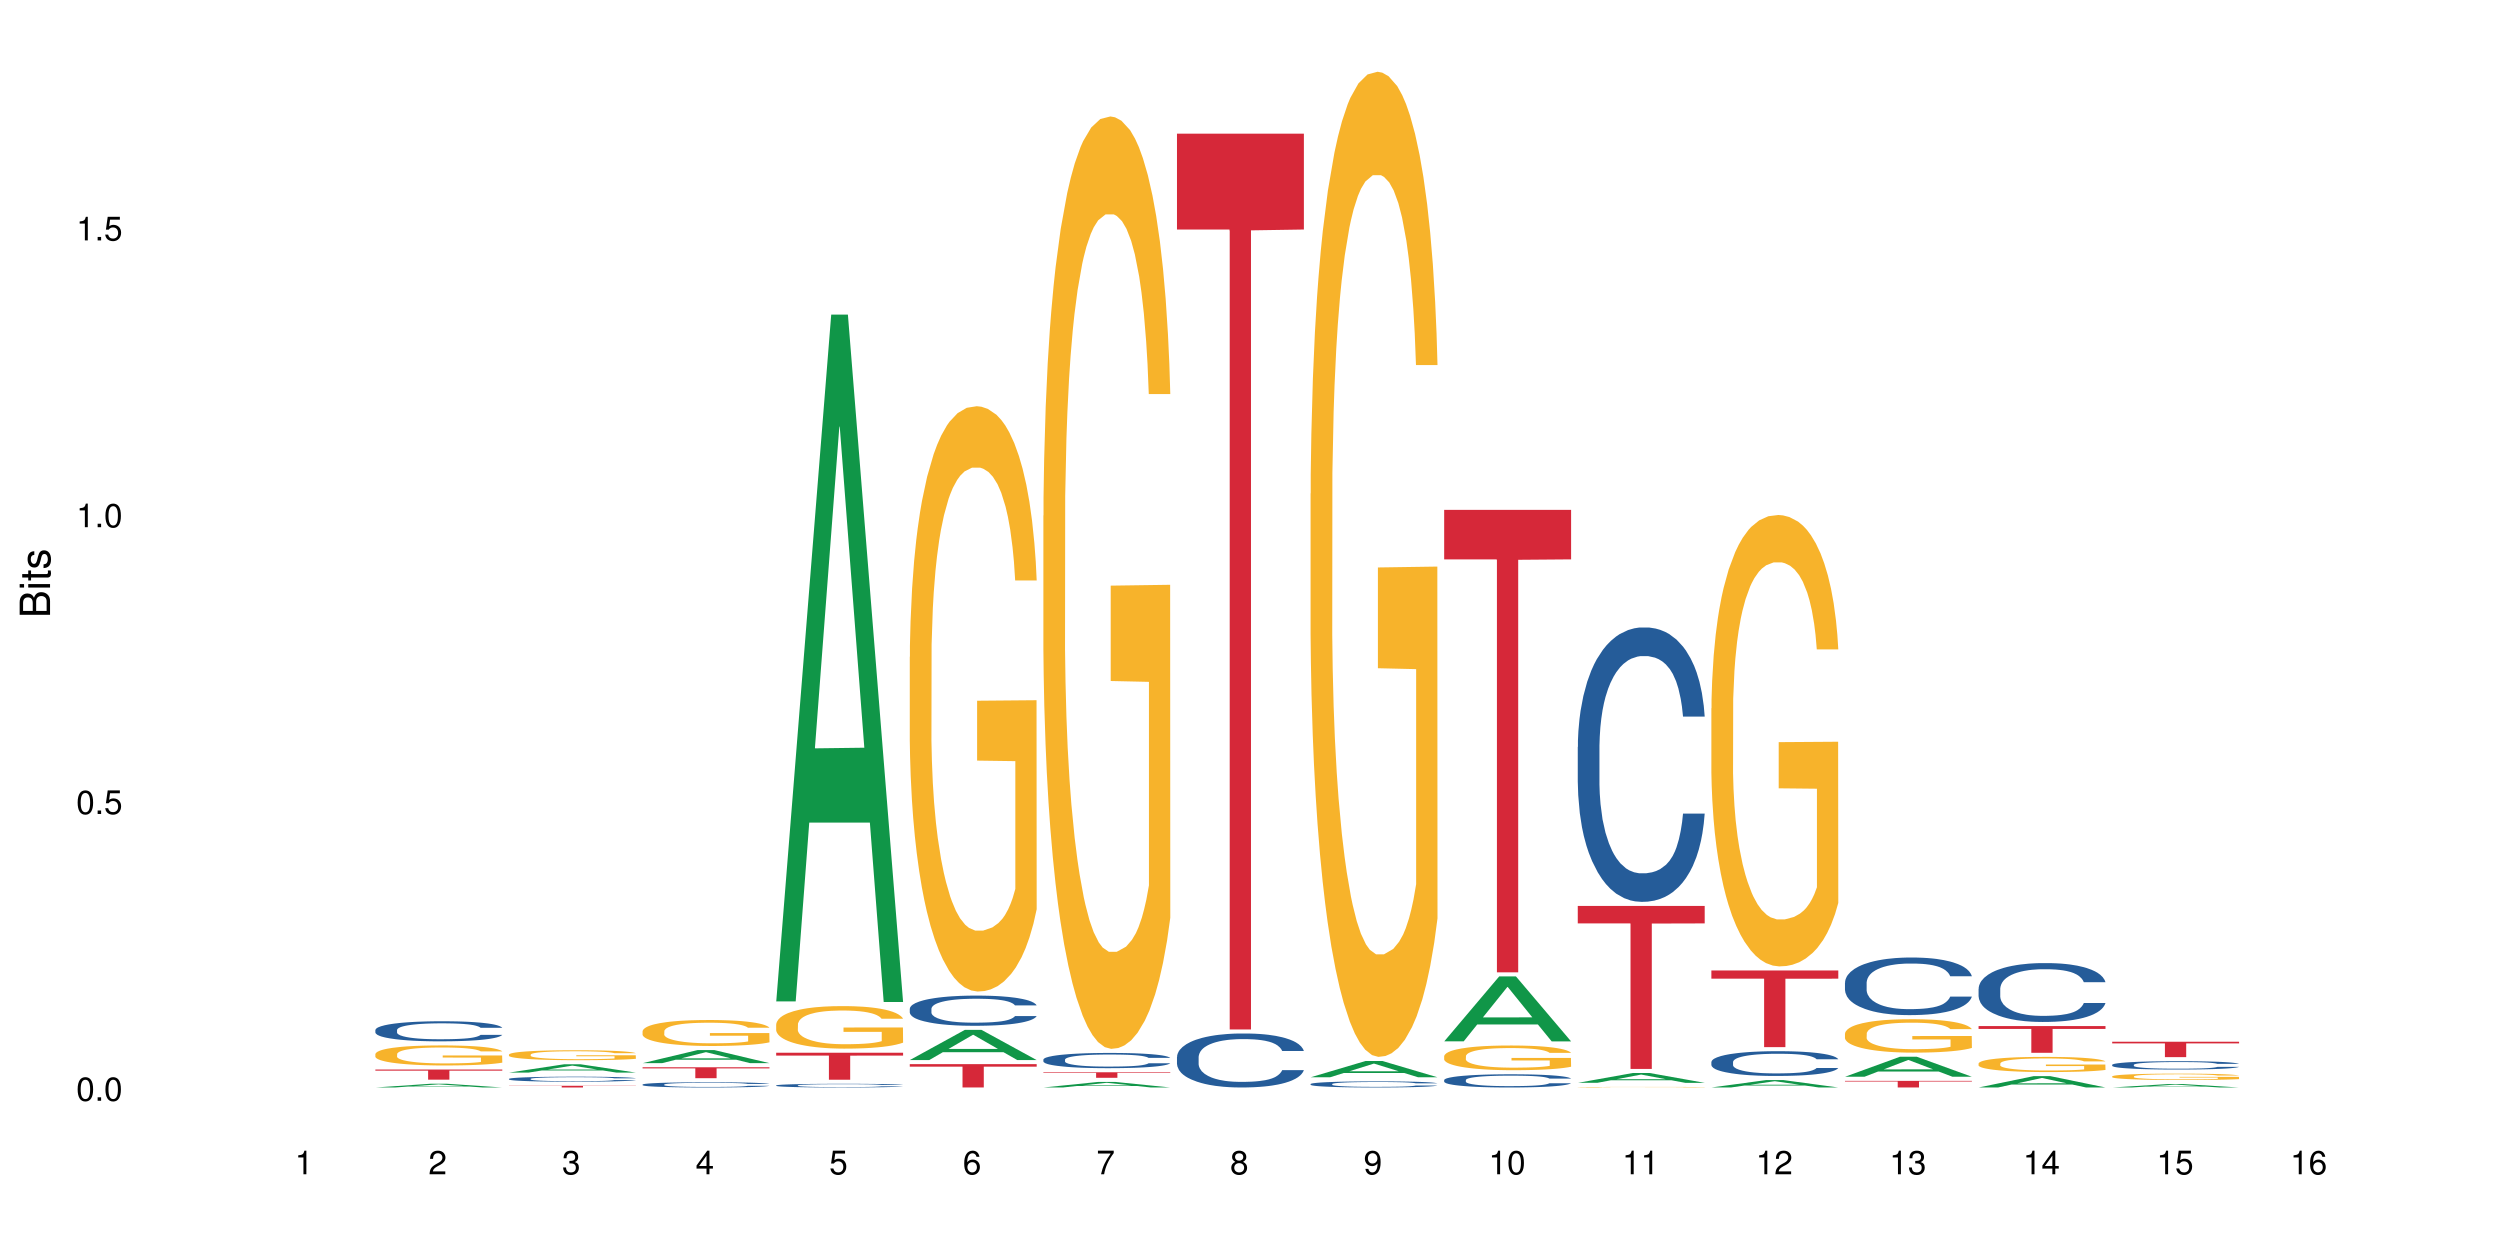 <?xml version="1.0" encoding="UTF-8"?>
<svg xmlns="http://www.w3.org/2000/svg" xmlns:xlink="http://www.w3.org/1999/xlink" width="720pt" height="360pt" viewBox="0 0 720 360" version="1.1">
<defs>
<g>
<symbol overflow="visible" id="glyph0-0">
<path style="stroke:none;" d=""/>
</symbol>
<symbol overflow="visible" id="glyph0-1">
<path style="stroke:none;" d="M 2.641 -6.797 C 2 -6.797 1.422 -6.531 1.078 -6.047 C 0.641 -5.453 0.406 -4.547 0.406 -3.297 C 0.406 -1 1.188 0.219 2.641 0.219 C 4.078 0.219 4.859 -1 4.859 -3.234 C 4.859 -4.562 4.656 -5.438 4.203 -6.047 C 3.844 -6.531 3.281 -6.797 2.641 -6.797 Z M 2.641 -6.047 C 3.547 -6.047 4 -5.125 4 -3.312 C 4 -1.375 3.562 -0.484 2.625 -0.484 C 1.734 -0.484 1.281 -1.422 1.281 -3.281 C 1.281 -5.141 1.734 -6.047 2.641 -6.047 Z M 2.641 -6.047 "/>
</symbol>
<symbol overflow="visible" id="glyph0-2">
<path style="stroke:none;" d="M 1.828 -1 L 0.828 -1 L 0.828 0 L 1.828 0 Z M 1.828 -1 "/>
</symbol>
<symbol overflow="visible" id="glyph0-3">
<path style="stroke:none;" d="M 4.562 -6.797 L 1.062 -6.797 L 0.547 -3.094 L 1.328 -3.094 C 1.719 -3.562 2.047 -3.734 2.578 -3.734 C 3.484 -3.734 4.062 -3.109 4.062 -2.094 C 4.062 -1.125 3.484 -0.531 2.578 -0.531 C 1.828 -0.531 1.375 -0.906 1.188 -1.672 L 0.328 -1.672 C 0.453 -1.109 0.547 -0.844 0.75 -0.594 C 1.125 -0.078 1.828 0.219 2.594 0.219 C 3.969 0.219 4.922 -0.781 4.922 -2.219 C 4.922 -3.562 4.031 -4.484 2.719 -4.484 C 2.25 -4.484 1.859 -4.359 1.469 -4.062 L 1.734 -5.969 L 4.562 -5.969 Z M 4.562 -6.797 "/>
</symbol>
<symbol overflow="visible" id="glyph0-4">
<path style="stroke:none;" d="M 2.484 -4.844 L 2.484 0 L 3.328 0 L 3.328 -6.797 L 2.766 -6.797 C 2.469 -5.75 2.281 -5.609 0.984 -5.453 L 0.984 -4.844 Z M 2.484 -4.844 "/>
</symbol>
<symbol overflow="visible" id="glyph0-5">
<path style="stroke:none;" d="M 4.859 -0.828 L 1.281 -0.828 C 1.359 -1.391 1.672 -1.75 2.5 -2.234 L 3.469 -2.75 C 4.406 -3.266 4.906 -3.969 4.906 -4.812 C 4.906 -5.375 4.672 -5.906 4.266 -6.266 C 3.859 -6.625 3.375 -6.797 2.719 -6.797 C 1.859 -6.797 1.219 -6.5 0.844 -5.922 C 0.609 -5.562 0.5 -5.125 0.484 -4.438 L 1.328 -4.438 C 1.359 -4.906 1.406 -5.188 1.531 -5.406 C 1.75 -5.812 2.188 -6.062 2.703 -6.062 C 3.469 -6.062 4.031 -5.516 4.031 -4.781 C 4.031 -4.25 3.719 -3.797 3.125 -3.438 L 2.234 -2.938 C 0.812 -2.141 0.406 -1.5 0.328 0 L 4.859 0 Z M 4.859 -0.828 "/>
</symbol>
<symbol overflow="visible" id="glyph0-6">
<path style="stroke:none;" d="M 2.125 -3.125 L 2.578 -3.125 C 3.516 -3.125 3.984 -2.703 3.984 -1.891 C 3.984 -1.031 3.469 -0.531 2.578 -0.531 C 1.656 -0.531 1.203 -0.984 1.156 -1.969 L 0.312 -1.969 C 0.344 -1.422 0.438 -1.078 0.609 -0.766 C 0.953 -0.109 1.625 0.219 2.547 0.219 C 3.953 0.219 4.859 -0.609 4.859 -1.906 C 4.859 -2.766 4.516 -3.25 3.703 -3.516 C 4.344 -3.766 4.656 -4.25 4.656 -4.938 C 4.656 -6.109 3.875 -6.797 2.578 -6.797 C 1.203 -6.797 0.484 -6.047 0.453 -4.609 L 1.297 -4.609 C 1.312 -5.016 1.344 -5.25 1.453 -5.453 C 1.641 -5.828 2.062 -6.062 2.594 -6.062 C 3.344 -6.062 3.797 -5.625 3.797 -4.906 C 3.797 -4.422 3.609 -4.141 3.25 -3.984 C 3.016 -3.891 2.719 -3.844 2.125 -3.844 Z M 2.125 -3.125 "/>
</symbol>
<symbol overflow="visible" id="glyph0-7">
<path style="stroke:none;" d="M 3.141 -1.625 L 3.141 0 L 3.984 0 L 3.984 -1.625 L 4.984 -1.625 L 4.984 -2.391 L 3.984 -2.391 L 3.984 -6.797 L 3.359 -6.797 L 0.266 -2.516 L 0.266 -1.625 Z M 3.141 -2.391 L 1 -2.391 L 3.141 -5.359 Z M 3.141 -2.391 "/>
</symbol>
<symbol overflow="visible" id="glyph0-8">
<path style="stroke:none;" d="M 4.781 -5.031 C 4.609 -6.141 3.891 -6.797 2.844 -6.797 C 2.094 -6.797 1.422 -6.438 1.031 -5.828 C 0.609 -5.172 0.406 -4.344 0.406 -3.094 C 0.406 -1.953 0.578 -1.234 0.984 -0.625 C 1.359 -0.078 1.953 0.219 2.703 0.219 C 3.984 0.219 4.922 -0.734 4.922 -2.078 C 4.922 -3.344 4.062 -4.234 2.844 -4.234 C 2.172 -4.234 1.641 -3.969 1.281 -3.469 C 1.281 -5.125 1.828 -6.047 2.797 -6.047 C 3.391 -6.047 3.797 -5.672 3.938 -5.031 Z M 2.734 -3.484 C 3.547 -3.484 4.062 -2.922 4.062 -2 C 4.062 -1.156 3.484 -0.531 2.703 -0.531 C 1.922 -0.531 1.328 -1.188 1.328 -2.047 C 1.328 -2.891 1.906 -3.484 2.734 -3.484 Z M 2.734 -3.484 "/>
</symbol>
<symbol overflow="visible" id="glyph0-9">
<path style="stroke:none;" d="M 4.984 -6.797 L 0.438 -6.797 L 0.438 -5.969 L 4.109 -5.969 C 2.5 -3.656 1.828 -2.234 1.328 0 L 2.219 0 C 2.594 -2.172 3.453 -4.047 4.984 -6.094 Z M 4.984 -6.797 "/>
</symbol>
<symbol overflow="visible" id="glyph0-10">
<path style="stroke:none;" d="M 3.75 -3.578 C 4.453 -4 4.688 -4.344 4.688 -4.984 C 4.688 -6.047 3.844 -6.797 2.641 -6.797 C 1.438 -6.797 0.594 -6.047 0.594 -4.984 C 0.594 -4.359 0.828 -4.016 1.516 -3.578 C 0.734 -3.203 0.359 -2.641 0.359 -1.891 C 0.359 -0.641 1.297 0.219 2.641 0.219 C 3.984 0.219 4.922 -0.641 4.922 -1.875 C 4.922 -2.641 4.531 -3.203 3.75 -3.578 Z M 2.641 -6.047 C 3.359 -6.047 3.812 -5.625 3.812 -4.969 C 3.812 -4.344 3.344 -3.922 2.641 -3.922 C 1.922 -3.922 1.453 -4.344 1.453 -4.984 C 1.453 -5.625 1.922 -6.047 2.641 -6.047 Z M 2.641 -3.203 C 3.484 -3.203 4.062 -2.672 4.062 -1.875 C 4.062 -1.062 3.484 -0.531 2.625 -0.531 C 1.797 -0.531 1.219 -1.078 1.219 -1.875 C 1.219 -2.672 1.797 -3.203 2.641 -3.203 Z M 2.641 -3.203 "/>
</symbol>
<symbol overflow="visible" id="glyph0-11">
<path style="stroke:none;" d="M 0.516 -1.547 C 0.672 -0.438 1.406 0.219 2.438 0.219 C 3.188 0.219 3.859 -0.141 4.266 -0.75 C 4.688 -1.406 4.891 -2.25 4.891 -3.484 C 4.891 -4.625 4.703 -5.359 4.312 -5.953 C 3.938 -6.5 3.344 -6.797 2.594 -6.797 C 1.297 -6.797 0.359 -5.844 0.359 -4.516 C 0.359 -3.25 1.234 -2.344 2.453 -2.344 C 3.094 -2.344 3.562 -2.578 4.016 -3.109 C 4 -1.453 3.469 -0.531 2.5 -0.531 C 1.906 -0.531 1.484 -0.906 1.359 -1.547 Z M 2.578 -6.062 C 3.375 -6.062 3.969 -5.406 3.969 -4.531 C 3.969 -3.688 3.375 -3.094 2.547 -3.094 C 1.734 -3.094 1.234 -3.672 1.234 -4.578 C 1.234 -5.438 1.797 -6.062 2.578 -6.062 Z M 2.578 -6.062 "/>
</symbol>
<symbol overflow="visible" id="glyph1-0">
<path style="stroke:none;" d=""/>
</symbol>
<symbol overflow="visible" id="glyph1-1">
<path style="stroke:none;" d="M 0 -0.953 L 0 -4.891 C 0 -5.719 -0.234 -6.344 -0.734 -6.797 C -1.188 -7.234 -1.812 -7.469 -2.5 -7.469 C -3.547 -7.469 -4.188 -7 -4.625 -5.875 C -4.984 -6.672 -5.641 -7.094 -6.531 -7.094 C -7.156 -7.094 -7.734 -6.859 -8.141 -6.391 C -8.562 -5.938 -8.75 -5.344 -8.75 -4.5 L -8.75 -0.953 Z M -4.984 -2.062 L -7.766 -2.062 L -7.766 -4.219 C -7.766 -4.844 -7.688 -5.203 -7.453 -5.5 C -7.219 -5.812 -6.859 -5.969 -6.375 -5.969 C -5.906 -5.969 -5.531 -5.812 -5.297 -5.5 C -5.062 -5.203 -4.984 -4.844 -4.984 -4.219 Z M -0.984 -2.062 L -4 -2.062 L -4 -4.781 C -4 -5.328 -3.859 -5.688 -3.578 -5.953 C -3.297 -6.219 -2.922 -6.359 -2.484 -6.359 C -2.062 -6.359 -1.688 -6.219 -1.406 -5.953 C -1.109 -5.688 -0.984 -5.328 -0.984 -4.781 Z M -0.984 -2.062 "/>
</symbol>
<symbol overflow="visible" id="glyph1-2">
<path style="stroke:none;" d="M -6.281 -1.797 L -6.281 -0.797 L 0 -0.797 L 0 -1.797 Z M -8.75 -1.797 L -8.75 -0.797 L -7.484 -0.797 L -7.484 -1.797 Z M -8.75 -1.797 "/>
</symbol>
<symbol overflow="visible" id="glyph1-3">
<path style="stroke:none;" d="M -6.281 -3.047 L -6.281 -2.016 L -8.016 -2.016 L -8.016 -1.016 L -6.281 -1.016 L -6.281 -0.172 L -5.469 -0.172 L -5.469 -1.016 L -0.719 -1.016 C -0.078 -1.016 0.281 -1.453 0.281 -2.234 C 0.281 -2.469 0.25 -2.719 0.188 -3.047 L -0.641 -3.047 C -0.609 -2.922 -0.594 -2.766 -0.594 -2.562 C -0.594 -2.141 -0.719 -2.016 -1.156 -2.016 L -5.469 -2.016 L -5.469 -3.047 Z M -6.281 -3.047 "/>
</symbol>
<symbol overflow="visible" id="glyph1-4">
<path style="stroke:none;" d="M -4.531 -5.25 C -5.766 -5.25 -6.469 -4.422 -6.469 -2.969 C -6.469 -1.516 -5.719 -0.562 -4.547 -0.562 C -3.562 -0.562 -3.094 -1.062 -2.734 -2.562 L -2.516 -3.484 C -2.344 -4.188 -2.094 -4.469 -1.625 -4.469 C -1.047 -4.469 -0.641 -3.875 -0.641 -3 C -0.641 -2.453 -0.797 -2 -1.062 -1.75 C -1.25 -1.594 -1.422 -1.531 -1.875 -1.469 L -1.875 -0.406 C -0.422 -0.453 0.281 -1.266 0.281 -2.922 C 0.281 -4.5 -0.5 -5.516 -1.719 -5.516 C -2.656 -5.516 -3.172 -4.984 -3.469 -3.734 L -3.703 -2.766 C -3.891 -1.953 -4.156 -1.609 -4.594 -1.609 C -5.172 -1.609 -5.547 -2.125 -5.547 -2.938 C -5.547 -3.75 -5.203 -4.172 -4.531 -4.203 Z M -4.531 -5.25 "/>
</symbol>
</g>
</defs>
<g id="surface53471">
<rect x="0" y="0" width="720" height="360" style="fill:rgb(100%,100%,100%);fill-opacity:1;stroke:none;"/>
<path style=" stroke:none;fill-rule:nonzero;fill:rgb(6.275%,58.824%,28.235%);fill-opacity:1;" d="M 108.105 313.195 L 108.145 313.195 L 123.961 312.121 L 128.766 312.121 L 144.66 313.195 L 139.074 313.195 L 135.09 312.914 L 117.637 312.914 L 113.73 313.195 L 108.105 313.195 L 119.312 312.801 L 133.492 312.797 L 126.422 312.297 L 126.266 312.297 L 119.273 312.797 L 119.312 312.801 Z M 108.105 313.195 "/>
<path style=" stroke:none;fill-rule:nonzero;fill:rgb(14.51%,36.078%,60%);fill-opacity:1;" d="M 108.105 296.641 L 108.152 296.633 L 108.152 296.508 L 108.285 296.309 L 108.598 296.055 L 108.91 295.879 L 109.711 295.566 L 110.824 295.266 L 111.984 295.035 L 112.832 294.898 L 113.59 294.793 L 115.328 294.594 L 116.441 294.496 L 117.645 294.406 L 119.117 294.316 L 120.188 294.262 L 122.594 294.18 L 124.375 294.141 L 125.758 294.125 L 128.746 294.125 L 130.527 294.148 L 131.82 294.172 L 133.246 294.215 L 134.453 294.262 L 136.547 294.379 L 138.418 294.527 L 139.266 294.613 L 140.602 294.773 L 141.629 294.934 L 142.34 295.07 L 143.145 295.266 L 143.855 295.504 L 144.391 295.773 L 144.66 296 L 138.418 296 L 138.105 295.789 L 137.75 295.625 L 137.082 295.41 L 136.414 295.254 L 135.477 295.102 L 134.629 295.004 L 133.469 294.902 L 132.445 294.84 L 131.375 294.793 L 130.352 294.758 L 128.391 294.727 L 126.117 294.727 L 125.27 294.738 L 123.531 294.781 L 122.594 294.816 L 121.258 294.891 L 120.32 294.961 L 119.207 295.066 L 118.449 295.156 L 117.512 295.293 L 116.844 295.414 L 116.086 295.59 L 115.641 295.719 L 115.238 295.867 L 114.883 296.043 L 114.613 296.227 L 114.438 296.422 L 114.348 296.613 L 114.348 297.434 L 114.438 297.621 L 114.66 297.844 L 115.238 298.164 L 116.086 298.445 L 117.066 298.668 L 118.004 298.828 L 118.539 298.898 L 119.25 298.984 L 120.363 299.09 L 121.969 299.195 L 122.906 299.238 L 124.332 299.281 L 125.805 299.301 L 127.766 299.301 L 129.504 299.281 L 130.664 299.254 L 131.867 299.211 L 133.516 299.121 L 134.539 299.039 L 135.434 298.938 L 136.102 298.836 L 136.547 298.754 L 137.215 298.59 L 137.75 298.41 L 138.152 298.223 L 138.418 298.043 L 144.66 298.043 L 144.391 298.254 L 143.992 298.461 L 143.59 298.613 L 142.965 298.801 L 142.254 298.965 L 141.227 299.148 L 140.379 299.27 L 139.266 299.402 L 138.242 299.504 L 137.125 299.594 L 135.477 299.699 L 134.406 299.75 L 133.246 299.797 L 131.867 299.84 L 130.129 299.879 L 128.254 299.898 L 126.516 299.902 L 124.645 299.895 L 123.262 299.871 L 121.434 299.824 L 119.16 299.73 L 117.512 299.629 L 116.219 299.527 L 115.105 299.422 L 113.855 299.281 L 112.254 299.047 L 111.27 298.867 L 110.602 298.719 L 109.844 298.516 L 109.309 298.328 L 108.688 298.035 L 108.238 297.66 L 108.105 297.367 Z M 108.105 296.641 "/>
<path style=" stroke:none;fill-rule:nonzero;fill:rgb(96.863%,70.196%,16.863%);fill-opacity:1;" d="M 108.105 303.555 L 108.152 303.547 L 108.152 303.441 L 108.328 303.203 L 108.773 302.879 L 109.355 302.609 L 109.98 302.398 L 110.379 302.285 L 111.047 302.129 L 111.629 302.012 L 113.098 301.773 L 114.973 301.555 L 115.996 301.457 L 117.156 301.367 L 118.805 301.27 L 119.562 301.23 L 121.879 301.148 L 124.512 301.094 L 127.406 301.078 L 128.746 301.082 L 130.574 301.105 L 133.07 301.164 L 134.496 301.215 L 135.609 301.27 L 136.77 301.336 L 138.195 301.441 L 139.531 301.57 L 140.602 301.695 L 141.672 301.855 L 142.562 302.023 L 143.32 302.207 L 143.992 302.43 L 144.391 302.613 L 144.66 302.797 L 138.465 302.797 L 138.105 302.613 L 137.707 302.473 L 137.035 302.297 L 136.367 302.172 L 135.699 302.07 L 134.453 301.934 L 133.383 301.848 L 132.043 301.773 L 130.75 301.727 L 129.281 301.695 L 128.391 301.684 L 126.027 301.684 L 123.887 301.723 L 122.637 301.766 L 121.746 301.805 L 120.5 301.887 L 119.742 301.949 L 119.297 301.992 L 117.957 302.156 L 117.066 302.301 L 116.574 302.402 L 115.953 302.562 L 115.508 302.703 L 115.016 302.914 L 114.75 303.074 L 114.391 303.434 L 114.348 304.383 L 114.48 304.582 L 114.75 304.797 L 115.105 304.988 L 115.641 305.188 L 116.176 305.344 L 117.109 305.547 L 117.914 305.684 L 118.539 305.773 L 119.742 305.918 L 120.23 305.965 L 121.391 306.059 L 122.594 306.133 L 124.066 306.195 L 125.18 306.23 L 126.961 306.254 L 129.234 306.254 L 131.91 306.223 L 133.605 306.18 L 134.762 306.141 L 135.52 306.102 L 136.457 306.043 L 137.125 305.992 L 137.75 305.934 L 138.508 305.844 L 138.508 304.582 L 127.496 304.578 L 127.496 303.984 L 144.613 303.98 L 144.66 306.043 L 143.723 306.188 L 142.562 306.324 L 141.449 306.43 L 140.289 306.52 L 138.641 306.617 L 137.305 306.684 L 135.254 306.758 L 133.383 306.805 L 131.422 306.836 L 129.68 306.852 L 127.633 306.855 L 125.805 306.848 L 123.844 306.812 L 122.281 306.773 L 120.855 306.719 L 119.43 306.652 L 117.645 306.539 L 116.488 306.449 L 115.285 306.34 L 114.078 306.207 L 113.012 306.066 L 112.297 305.953 L 111.582 305.828 L 110.824 305.668 L 110.113 305.488 L 109.578 305.328 L 109.086 305.141 L 108.73 304.969 L 108.375 304.73 L 108.195 304.539 L 108.105 304.375 Z M 108.105 303.555 "/>
<path style=" stroke:none;fill-rule:nonzero;fill:rgb(83.922%,15.686%,22.353%);fill-opacity:1;" d="M 108.105 308.031 L 144.66 308.031 L 144.66 308.344 L 129.426 308.348 L 129.426 310.945 L 123.297 310.945 L 123.297 308.348 L 123.207 308.344 L 108.105 308.344 Z M 108.105 308.031 "/>
<path style=" stroke:none;fill-rule:nonzero;fill:rgb(6.275%,58.824%,28.235%);fill-opacity:1;" d="M 146.582 308.91 L 146.621 308.906 L 162.438 306.516 L 167.242 306.516 L 183.137 308.91 L 177.551 308.91 L 173.57 308.285 L 156.113 308.285 L 152.207 308.91 L 146.582 308.91 L 157.793 308.027 L 171.969 308.023 L 164.898 306.906 L 164.82 306.906 L 164.742 306.91 L 157.754 308.023 L 157.793 308.027 Z M 146.582 308.91 "/>
<path style=" stroke:none;fill-rule:nonzero;fill:rgb(14.51%,36.078%,60%);fill-opacity:1;" d="M 146.582 310.715 L 146.629 310.711 L 146.629 310.68 L 146.762 310.633 L 147.074 310.566 L 147.387 310.523 L 148.188 310.445 L 149.301 310.371 L 150.461 310.312 L 151.309 310.277 L 152.066 310.254 L 153.805 310.203 L 154.918 310.18 L 156.121 310.156 L 157.594 310.133 L 158.664 310.121 L 161.07 310.098 L 162.855 310.09 L 164.234 310.086 L 167.223 310.086 L 169.004 310.09 L 170.297 310.098 L 171.727 310.109 L 172.93 310.121 L 175.023 310.148 L 176.895 310.188 L 177.742 310.207 L 179.078 310.25 L 180.105 310.289 L 180.82 310.32 L 181.621 310.371 L 182.336 310.43 L 182.867 310.496 L 183.137 310.555 L 176.895 310.555 L 176.582 310.5 L 176.227 310.461 L 175.559 310.406 L 174.891 310.367 L 173.953 310.328 L 173.105 310.305 L 171.949 310.281 L 170.922 310.266 L 169.852 310.254 L 168.828 310.246 L 166.867 310.238 L 163.746 310.238 L 162.008 310.25 L 161.07 310.258 L 159.734 310.277 L 158.797 310.293 L 157.684 310.32 L 156.926 310.344 L 155.988 310.379 L 155.32 310.406 L 154.562 310.453 L 154.117 310.484 L 153.715 310.52 L 153.359 310.566 L 153.09 310.609 L 152.914 310.66 L 152.824 310.707 L 152.824 310.91 L 152.914 310.961 L 153.137 311.016 L 153.715 311.094 L 154.562 311.164 L 155.543 311.223 L 156.48 311.262 L 157.016 311.277 L 157.727 311.301 L 158.844 311.328 L 160.445 311.352 L 161.383 311.363 L 162.809 311.375 L 164.281 311.379 L 166.242 311.379 L 167.98 311.375 L 169.141 311.367 L 170.344 311.355 L 171.992 311.336 L 173.016 311.312 L 173.91 311.289 L 174.578 311.262 L 175.023 311.242 L 175.691 311.199 L 176.227 311.156 L 176.629 311.109 L 176.895 311.066 L 183.137 311.066 L 182.867 311.117 L 182.469 311.168 L 182.066 311.207 L 181.441 311.254 L 180.73 311.293 L 179.703 311.34 L 178.855 311.371 L 177.742 311.402 L 176.719 311.43 L 175.602 311.453 L 173.953 311.477 L 172.883 311.492 L 171.727 311.504 L 170.344 311.516 L 168.605 311.523 L 166.73 311.527 L 164.992 311.531 L 163.121 311.527 L 161.738 311.523 L 159.91 311.508 L 157.637 311.484 L 155.988 311.461 L 154.695 311.438 L 153.582 311.41 L 152.332 311.375 L 150.73 311.316 L 149.75 311.27 L 149.078 311.234 L 148.32 311.184 L 147.785 311.137 L 147.164 311.062 L 146.719 310.969 L 146.582 310.895 Z M 146.582 310.715 "/>
<path style=" stroke:none;fill-rule:nonzero;fill:rgb(96.863%,70.196%,16.863%);fill-opacity:1;" d="M 146.582 303.699 L 146.629 303.695 L 146.629 303.645 L 146.805 303.527 L 147.25 303.363 L 147.832 303.23 L 148.457 303.125 L 148.855 303.07 L 149.523 302.992 L 150.105 302.934 L 151.574 302.816 L 153.449 302.703 L 154.473 302.656 L 155.633 302.613 L 157.281 302.562 L 158.039 302.543 L 160.359 302.504 L 162.988 302.477 L 165.887 302.469 L 167.223 302.473 L 169.051 302.48 L 171.547 302.512 L 172.973 302.535 L 174.086 302.562 L 175.246 302.598 L 176.672 302.648 L 178.012 302.711 L 179.078 302.777 L 180.148 302.855 L 181.043 302.938 L 181.801 303.031 L 182.469 303.141 L 182.867 303.23 L 183.137 303.324 L 176.941 303.324 L 176.582 303.23 L 176.184 303.16 L 175.516 303.074 L 174.844 303.012 L 174.176 302.961 L 172.93 302.895 L 171.859 302.852 L 170.52 302.816 L 169.227 302.793 L 167.758 302.777 L 166.867 302.77 L 164.504 302.77 L 162.363 302.789 L 161.117 302.809 L 160.223 302.832 L 158.977 302.871 L 158.219 302.902 L 157.773 302.922 L 156.434 303.004 L 155.543 303.078 L 155.055 303.125 L 154.43 303.207 L 153.984 303.277 L 153.492 303.383 L 153.227 303.461 L 152.867 303.637 L 152.824 304.109 L 152.957 304.211 L 153.227 304.316 L 153.582 304.41 L 154.117 304.512 L 154.652 304.586 L 155.586 304.691 L 156.391 304.758 L 157.016 304.805 L 158.219 304.875 L 158.707 304.898 L 159.867 304.945 L 161.07 304.98 L 162.543 305.012 L 163.656 305.027 L 165.438 305.043 L 167.711 305.043 L 170.387 305.027 L 172.082 305.004 L 173.242 304.984 L 174 304.965 L 174.934 304.938 L 175.602 304.91 L 176.227 304.883 L 176.984 304.836 L 176.984 304.211 L 165.973 304.207 L 165.973 303.914 L 183.094 303.91 L 183.137 304.938 L 182.199 305.008 L 181.043 305.074 L 179.926 305.129 L 178.77 305.172 L 177.117 305.223 L 175.781 305.254 L 173.73 305.289 L 171.859 305.312 L 169.898 305.328 L 168.16 305.336 L 166.109 305.34 L 164.281 305.336 L 162.32 305.32 L 160.758 305.297 L 159.332 305.273 L 157.906 305.238 L 156.121 305.184 L 154.965 305.137 L 153.762 305.082 L 152.555 305.02 L 151.488 304.945 L 150.773 304.891 L 150.059 304.828 L 149.301 304.75 L 148.59 304.66 L 148.055 304.578 L 147.562 304.488 L 147.207 304.402 L 146.852 304.285 L 146.672 304.188 L 146.582 304.109 Z M 146.582 303.699 "/>
<path style=" stroke:none;fill-rule:nonzero;fill:rgb(83.922%,15.686%,22.353%);fill-opacity:1;" d="M 146.582 312.703 L 183.137 312.703 L 183.137 312.758 L 167.902 312.758 L 167.902 313.195 L 161.773 313.195 L 161.773 312.758 L 146.582 312.758 Z M 146.582 312.703 "/>
<path style=" stroke:none;fill-rule:nonzero;fill:rgb(6.275%,58.824%,28.235%);fill-opacity:1;" d="M 185.059 306.188 L 185.098 306.184 L 200.914 302.418 L 205.719 302.418 L 221.613 306.188 L 216.027 306.188 L 212.047 305.207 L 194.59 305.207 L 190.684 306.188 L 185.059 306.188 L 196.27 304.797 L 210.445 304.793 L 203.375 303.035 L 203.297 303.031 L 203.219 303.043 L 196.23 304.793 L 196.27 304.797 Z M 185.059 306.188 "/>
<path style=" stroke:none;fill-rule:nonzero;fill:rgb(14.51%,36.078%,60%);fill-opacity:1;" d="M 185.059 312.348 L 185.105 312.344 L 185.105 312.312 L 185.238 312.258 L 185.551 312.195 L 185.863 312.148 L 186.664 312.066 L 187.781 311.988 L 188.938 311.93 L 189.785 311.891 L 190.543 311.863 L 192.281 311.812 L 193.395 311.789 L 194.602 311.766 L 196.07 311.742 L 197.141 311.727 L 199.547 311.707 L 201.332 311.695 L 202.711 311.691 L 205.699 311.691 L 207.484 311.695 L 208.773 311.703 L 210.203 311.715 L 211.406 311.727 L 213.5 311.758 L 215.371 311.797 L 216.219 311.816 L 217.559 311.859 L 218.582 311.902 L 219.297 311.938 L 220.098 311.988 L 220.812 312.051 L 221.348 312.121 L 221.613 312.18 L 215.371 312.18 L 215.062 312.125 L 214.703 312.082 L 214.035 312.027 L 213.367 311.984 L 212.43 311.945 L 211.582 311.922 L 210.426 311.895 L 209.398 311.879 L 208.328 311.863 L 207.305 311.855 L 205.344 311.848 L 203.07 311.848 L 202.223 311.852 L 200.484 311.863 L 199.547 311.871 L 198.211 311.891 L 197.273 311.91 L 196.16 311.938 L 195.402 311.961 L 194.465 311.996 L 193.797 312.027 L 193.039 312.074 L 192.594 312.105 L 192.191 312.145 L 191.836 312.191 L 191.57 312.238 L 191.391 312.289 L 191.301 312.34 L 191.301 312.551 L 191.391 312.602 L 191.613 312.66 L 192.191 312.742 L 193.039 312.816 L 194.02 312.875 L 194.957 312.914 L 195.492 312.934 L 196.203 312.957 L 197.32 312.984 L 198.922 313.012 L 199.859 313.023 L 201.285 313.035 L 202.758 313.039 L 204.719 313.039 L 206.457 313.035 L 207.617 313.027 L 208.82 313.016 L 210.469 312.992 L 211.496 312.969 L 212.387 312.945 L 213.055 312.918 L 213.5 312.895 L 214.168 312.852 L 214.703 312.809 L 215.105 312.758 L 215.371 312.711 L 221.613 312.711 L 221.348 312.766 L 220.945 312.82 L 220.543 312.859 L 219.918 312.91 L 219.207 312.949 L 218.18 313 L 217.336 313.031 L 216.219 313.066 L 215.195 313.09 L 214.078 313.113 L 212.43 313.141 L 211.359 313.156 L 210.203 313.168 L 208.82 313.18 L 207.082 313.188 L 205.211 313.195 L 203.469 313.195 L 201.598 313.191 L 200.215 313.188 L 198.391 313.176 L 196.117 313.152 L 194.465 313.125 L 193.172 313.098 L 192.059 313.07 L 190.812 313.035 L 189.207 312.973 L 188.227 312.926 L 187.555 312.887 L 186.797 312.836 L 186.266 312.785 L 185.641 312.711 L 185.195 312.613 L 185.059 312.535 Z M 185.059 312.348 "/>
<path style=" stroke:none;fill-rule:nonzero;fill:rgb(96.863%,70.196%,16.863%);fill-opacity:1;" d="M 185.059 296.969 L 185.105 296.961 L 185.105 296.824 L 185.281 296.516 L 185.73 296.094 L 186.309 295.746 L 186.934 295.473 L 187.332 295.328 L 188.004 295.121 L 188.582 294.973 L 190.055 294.664 L 191.926 294.379 L 192.949 294.254 L 194.109 294.141 L 195.758 294.008 L 196.516 293.961 L 198.836 293.852 L 201.465 293.785 L 204.363 293.762 L 205.699 293.77 L 207.527 293.797 L 210.023 293.871 L 211.449 293.941 L 212.562 294.008 L 213.723 294.098 L 215.148 294.234 L 216.488 294.398 L 217.559 294.562 L 218.625 294.77 L 219.52 294.988 L 220.277 295.227 L 220.945 295.512 L 221.348 295.75 L 221.613 295.992 L 215.418 295.992 L 215.062 295.75 L 214.66 295.566 L 213.992 295.34 L 213.32 295.176 L 212.652 295.047 L 211.406 294.871 L 210.336 294.762 L 209 294.664 L 207.707 294.605 L 206.234 294.562 L 205.344 294.551 L 202.98 294.551 L 200.84 294.598 L 199.594 294.652 L 198.699 294.707 L 197.453 294.809 L 196.695 294.891 L 196.25 294.945 L 194.91 295.156 L 194.02 295.348 L 193.531 295.477 L 192.906 295.684 L 192.461 295.867 L 191.969 296.141 L 191.703 296.348 L 191.344 296.809 L 191.301 298.039 L 191.434 298.301 L 191.703 298.578 L 192.059 298.824 L 192.594 299.086 L 193.129 299.281 L 194.066 299.551 L 194.867 299.727 L 195.492 299.844 L 196.695 300.027 L 197.184 300.09 L 198.344 300.211 L 199.547 300.309 L 201.02 300.391 L 202.133 300.43 L 203.918 300.465 L 206.191 300.465 L 208.863 300.426 L 210.559 300.371 L 211.719 300.316 L 212.477 300.266 L 213.41 300.191 L 214.078 300.125 L 214.703 300.047 L 215.461 299.934 L 215.461 298.301 L 204.453 298.293 L 204.453 297.527 L 221.57 297.52 L 221.613 300.191 L 220.676 300.375 L 219.52 300.555 L 218.402 300.691 L 217.246 300.805 L 215.594 300.938 L 214.258 301.02 L 212.207 301.113 L 210.336 301.176 L 208.375 301.215 L 206.637 301.238 L 204.586 301.242 L 202.758 301.23 L 200.797 301.188 L 199.234 301.133 L 197.809 301.066 L 196.383 300.977 L 194.602 300.832 L 193.441 300.719 L 192.238 300.574 L 191.035 300.402 L 189.965 300.219 L 189.25 300.074 L 188.539 299.91 L 187.781 299.707 L 187.066 299.473 L 186.531 299.262 L 186.039 299.023 L 185.684 298.797 L 185.328 298.492 L 185.148 298.246 L 185.059 298.031 Z M 185.059 296.969 "/>
<path style=" stroke:none;fill-rule:nonzero;fill:rgb(83.922%,15.686%,22.353%);fill-opacity:1;" d="M 185.059 307.363 L 221.613 307.363 L 221.613 307.703 L 206.379 307.703 L 206.379 310.516 L 200.25 310.516 L 200.25 307.707 L 200.16 307.703 L 185.059 307.703 Z M 185.059 307.363 "/>
<path style=" stroke:none;fill-rule:nonzero;fill:rgb(6.275%,58.824%,28.235%);fill-opacity:1;" d="M 223.539 288.395 L 223.578 288.211 L 239.391 90.605 L 244.195 90.605 L 260.09 288.582 L 254.504 288.582 L 250.523 236.902 L 233.066 236.902 L 229.16 288.395 L 223.539 288.395 L 234.746 215.523 L 248.922 215.34 L 241.852 122.949 L 241.773 122.766 L 241.695 123.32 L 234.707 215.34 L 234.746 215.523 Z M 223.539 288.395 "/>
<path style=" stroke:none;fill-rule:nonzero;fill:rgb(14.51%,36.078%,60%);fill-opacity:1;" d="M 223.539 312.594 L 223.582 312.594 L 223.582 312.57 L 223.715 312.535 L 224.027 312.488 L 224.34 312.457 L 225.141 312.398 L 226.258 312.344 L 227.414 312.301 L 228.262 312.273 L 229.02 312.254 L 230.758 312.219 L 231.875 312.199 L 233.078 312.184 L 234.547 312.168 L 235.617 312.16 L 238.023 312.145 L 239.809 312.137 L 241.191 312.133 L 244.176 312.133 L 245.961 312.137 L 247.254 312.141 L 248.68 312.148 L 249.883 312.16 L 251.977 312.18 L 253.848 312.207 L 254.695 312.223 L 256.035 312.254 L 257.059 312.281 L 257.773 312.309 L 258.574 312.344 L 259.289 312.387 L 259.824 312.438 L 260.09 312.477 L 253.848 312.477 L 253.539 312.438 L 253.18 312.41 L 252.512 312.367 L 251.844 312.34 L 250.906 312.312 L 250.059 312.293 L 248.902 312.277 L 247.875 312.266 L 246.805 312.254 L 245.781 312.25 L 243.82 312.242 L 241.547 312.242 L 240.699 312.246 L 238.961 312.254 L 238.023 312.262 L 236.688 312.273 L 235.75 312.285 L 234.637 312.305 L 233.879 312.324 L 232.941 312.348 L 232.273 312.371 L 231.516 312.402 L 231.07 312.426 L 230.668 312.453 L 230.312 312.484 L 230.047 312.52 L 229.867 312.555 L 229.777 312.59 L 229.777 312.742 L 229.867 312.777 L 230.09 312.816 L 230.668 312.875 L 231.516 312.926 L 232.496 312.969 L 233.434 312.996 L 233.969 313.012 L 234.68 313.027 L 235.797 313.047 L 237.402 313.066 L 238.336 313.074 L 239.762 313.082 L 241.234 313.086 L 243.195 313.086 L 244.934 313.082 L 246.094 313.078 L 247.297 313.07 L 248.945 313.051 L 249.973 313.035 L 250.863 313.02 L 251.531 313 L 251.977 312.984 L 252.645 312.953 L 253.18 312.922 L 253.582 312.887 L 253.848 312.855 L 260.09 312.855 L 259.824 312.895 L 259.422 312.93 L 259.02 312.957 L 258.395 312.992 L 257.684 313.023 L 256.656 313.059 L 255.812 313.078 L 254.695 313.105 L 253.672 313.121 L 252.559 313.137 L 250.906 313.156 L 249.836 313.168 L 248.68 313.176 L 247.297 313.184 L 245.559 313.191 L 243.688 313.195 L 240.074 313.195 L 238.695 313.191 L 236.867 313.18 L 234.594 313.164 L 232.941 313.145 L 231.648 313.125 L 230.535 313.105 L 229.289 313.082 L 227.684 313.039 L 226.703 313.004 L 226.035 312.977 L 225.277 312.941 L 224.742 312.906 L 224.117 312.852 L 223.672 312.781 L 223.539 312.73 Z M 223.539 312.594 "/>
<path style=" stroke:none;fill-rule:nonzero;fill:rgb(96.863%,70.196%,16.863%);fill-opacity:1;" d="M 223.539 295.004 L 223.582 294.992 L 223.582 294.77 L 223.762 294.266 L 224.207 293.57 L 224.785 293 L 225.41 292.555 L 225.812 292.32 L 226.48 291.984 L 227.059 291.738 L 228.531 291.234 L 230.402 290.762 L 231.426 290.562 L 232.586 290.371 L 234.234 290.16 L 234.992 290.082 L 237.312 289.902 L 239.941 289.789 L 242.84 289.758 L 244.176 289.766 L 246.004 289.812 L 248.5 289.934 L 249.926 290.047 L 251.043 290.16 L 252.199 290.305 L 253.625 290.527 L 254.965 290.797 L 256.035 291.066 L 257.105 291.402 L 257.996 291.758 L 258.754 292.152 L 259.422 292.621 L 259.824 293.012 L 260.09 293.402 L 253.895 293.402 L 253.539 293.012 L 253.137 292.711 L 252.469 292.34 L 251.801 292.074 L 251.129 291.859 L 249.883 291.57 L 248.812 291.391 L 247.477 291.234 L 246.184 291.133 L 244.711 291.066 L 243.82 291.043 L 241.457 291.043 L 239.316 291.121 L 238.07 291.211 L 237.18 291.301 L 235.93 291.469 L 235.172 291.602 L 234.727 291.691 L 233.391 292.039 L 232.496 292.352 L 232.008 292.566 L 231.383 292.898 L 230.938 293.203 L 230.445 293.648 L 230.18 293.984 L 229.824 294.746 L 229.777 296.762 L 229.91 297.184 L 230.18 297.645 L 230.535 298.047 L 231.07 298.473 L 231.605 298.797 L 232.543 299.234 L 233.344 299.523 L 233.969 299.715 L 235.172 300.016 L 235.664 300.117 L 236.82 300.316 L 238.023 300.477 L 239.496 300.609 L 240.609 300.676 L 242.395 300.73 L 244.668 300.73 L 247.34 300.664 L 249.035 300.574 L 250.195 300.484 L 250.953 300.406 L 251.887 300.285 L 252.559 300.172 L 253.18 300.051 L 253.938 299.859 L 253.938 297.184 L 242.93 297.176 L 242.93 295.922 L 260.047 295.91 L 260.09 300.285 L 259.152 300.586 L 257.996 300.879 L 256.879 301.102 L 255.723 301.293 L 254.074 301.504 L 252.734 301.637 L 250.684 301.797 L 248.812 301.895 L 246.852 301.961 L 245.113 301.996 L 243.062 302.008 L 241.234 301.984 L 239.273 301.918 L 237.711 301.828 L 236.285 301.715 L 234.859 301.57 L 233.078 301.336 L 231.918 301.145 L 230.715 300.91 L 229.512 300.633 L 228.441 300.328 L 227.727 300.094 L 227.016 299.824 L 226.258 299.488 L 225.543 299.109 L 225.008 298.762 L 224.52 298.371 L 224.16 298.004 L 223.805 297.5 L 223.625 297.098 L 223.539 296.75 Z M 223.539 295.004 "/>
<path style=" stroke:none;fill-rule:nonzero;fill:rgb(83.922%,15.686%,22.353%);fill-opacity:1;" d="M 223.539 303.184 L 260.09 303.184 L 260.09 304.016 L 244.855 304.023 L 244.855 310.957 L 238.727 310.957 L 238.727 304.027 L 238.637 304.016 L 223.539 304.016 Z M 223.539 303.184 "/>
<path style=" stroke:none;fill-rule:nonzero;fill:rgb(6.275%,58.824%,28.235%);fill-opacity:1;" d="M 262.016 305.293 L 262.055 305.285 L 277.871 296.605 L 282.672 296.605 L 298.566 305.301 L 292.984 305.301 L 289 303.031 L 271.543 303.031 L 267.637 305.293 L 262.016 305.293 L 273.223 302.094 L 287.398 302.086 L 280.328 298.027 L 280.25 298.02 L 280.172 298.043 L 273.184 302.086 L 273.223 302.094 Z M 262.016 305.293 "/>
<path style=" stroke:none;fill-rule:nonzero;fill:rgb(14.51%,36.078%,60%);fill-opacity:1;" d="M 262.016 290.52 L 262.059 290.512 L 262.059 290.32 L 262.191 290.02 L 262.504 289.637 L 262.816 289.375 L 263.617 288.906 L 264.734 288.453 L 265.891 288.105 L 266.738 287.898 L 267.496 287.738 L 269.234 287.445 L 270.352 287.293 L 271.555 287.16 L 273.023 287.023 L 274.094 286.945 L 276.5 286.816 L 278.285 286.762 L 279.668 286.738 L 282.652 286.738 L 284.438 286.77 L 285.73 286.809 L 287.156 286.871 L 288.359 286.945 L 290.453 287.117 L 292.328 287.34 L 293.172 287.469 L 294.512 287.715 L 295.535 287.953 L 296.25 288.16 L 297.051 288.453 L 297.766 288.812 L 298.301 289.215 L 298.566 289.559 L 292.328 289.559 L 292.016 289.242 L 291.656 288.992 L 290.988 288.668 L 290.32 288.438 L 289.383 288.207 L 288.539 288.055 L 287.379 287.906 L 286.352 287.809 L 285.285 287.738 L 284.258 287.691 L 282.297 287.645 L 280.023 287.645 L 279.176 287.66 L 277.438 287.723 L 276.5 287.777 L 275.164 287.891 L 274.227 287.992 L 273.113 288.152 L 272.355 288.285 L 271.422 288.492 L 270.75 288.676 L 269.992 288.938 L 269.547 289.137 L 269.148 289.359 L 268.789 289.621 L 268.523 289.898 L 268.344 290.195 L 268.254 290.48 L 268.254 291.711 L 268.344 292 L 268.566 292.332 L 269.148 292.816 L 269.992 293.238 L 270.973 293.57 L 271.91 293.809 L 272.445 293.922 L 273.16 294.047 L 274.273 294.207 L 275.879 294.367 L 276.812 294.43 L 278.238 294.492 L 279.711 294.523 L 281.672 294.523 L 283.41 294.492 L 284.57 294.453 L 285.773 294.391 L 287.422 294.254 L 288.449 294.129 L 289.34 293.977 L 290.008 293.824 L 290.453 293.699 L 291.121 293.453 L 291.656 293.184 L 292.059 292.902 L 292.328 292.633 L 298.566 292.633 L 298.301 292.953 L 297.898 293.262 L 297.496 293.492 L 296.875 293.77 L 296.16 294.016 L 295.137 294.293 L 294.289 294.477 L 293.172 294.676 L 292.148 294.828 L 291.035 294.961 L 289.383 295.121 L 288.316 295.199 L 287.156 295.273 L 285.773 295.336 L 284.035 295.391 L 282.164 295.422 L 280.426 295.43 L 278.551 295.414 L 277.172 295.383 L 275.344 295.312 L 273.07 295.168 L 271.422 295.02 L 270.129 294.867 L 269.012 294.707 L 267.766 294.492 L 266.16 294.145 L 265.18 293.875 L 264.512 293.652 L 263.754 293.34 L 263.219 293.062 L 262.594 292.617 L 262.148 292.055 L 262.016 291.617 Z M 262.016 290.52 "/>
<path style=" stroke:none;fill-rule:nonzero;fill:rgb(96.863%,70.196%,16.863%);fill-opacity:1;" d="M 262.016 189.191 L 262.059 189.035 L 262.059 185.957 L 262.238 179.031 L 262.684 169.484 L 263.262 161.633 L 263.887 155.477 L 264.289 152.242 L 264.957 147.625 L 265.535 144.238 L 267.008 137.309 L 268.879 130.844 L 269.906 128.07 L 271.062 125.453 L 272.711 122.531 L 273.469 121.453 L 275.789 118.988 L 278.418 117.449 L 281.316 116.988 L 282.652 117.141 L 284.48 117.758 L 286.977 119.449 L 288.402 120.992 L 289.52 122.531 L 290.676 124.531 L 292.105 127.609 L 293.441 131.305 L 294.512 135 L 295.582 139.617 L 296.473 144.543 L 297.23 149.934 L 297.898 156.398 L 298.301 161.785 L 298.566 167.176 L 292.371 167.176 L 292.016 161.785 L 291.613 157.629 L 290.945 152.551 L 290.277 148.855 L 289.605 145.93 L 288.359 141.926 L 287.289 139.465 L 285.953 137.309 L 284.66 135.922 L 283.188 135 L 282.297 134.691 L 279.934 134.691 L 277.793 135.77 L 276.547 137 L 275.656 138.234 L 274.406 140.543 L 273.648 142.391 L 273.203 143.621 L 271.867 148.395 L 270.973 152.703 L 270.484 155.629 L 269.859 160.246 L 269.414 164.402 L 268.922 170.562 L 268.656 175.18 L 268.301 185.648 L 268.254 213.359 L 268.391 219.211 L 268.656 225.523 L 269.012 231.062 L 269.547 236.914 L 270.082 241.379 L 271.02 247.383 L 271.82 251.387 L 272.445 254.004 L 273.648 258.16 L 274.141 259.543 L 275.297 262.316 L 276.5 264.473 L 277.973 266.32 L 279.086 267.242 L 280.871 268.012 L 283.145 268.012 L 285.816 267.09 L 287.512 265.855 L 288.672 264.625 L 289.43 263.547 L 290.363 261.855 L 291.035 260.316 L 291.656 258.621 L 292.414 256.004 L 292.414 219.211 L 281.406 219.055 L 281.406 201.812 L 298.523 201.66 L 298.566 261.855 L 297.633 266.012 L 296.473 270.012 L 295.359 273.094 L 294.199 275.711 L 292.551 278.633 L 291.211 280.48 L 289.16 282.637 L 287.289 284.023 L 285.328 284.945 L 283.59 285.41 L 281.539 285.562 L 279.711 285.254 L 277.75 284.332 L 276.191 283.098 L 274.762 281.559 L 273.336 279.559 L 271.555 276.324 L 270.395 273.707 L 269.191 270.477 L 267.988 266.625 L 266.918 262.469 L 266.203 259.238 L 265.492 255.543 L 264.734 250.922 L 264.02 245.688 L 263.484 240.918 L 262.996 235.527 L 262.637 230.449 L 262.281 223.52 L 262.102 217.977 L 262.016 213.207 Z M 262.016 189.191 "/>
<path style=" stroke:none;fill-rule:nonzero;fill:rgb(83.922%,15.686%,22.353%);fill-opacity:1;" d="M 262.016 306.477 L 298.566 306.477 L 298.566 307.195 L 283.332 307.199 L 283.332 313.195 L 277.203 313.195 L 277.203 307.207 L 277.113 307.195 L 262.016 307.195 Z M 262.016 306.477 "/>
<path style=" stroke:none;fill-rule:nonzero;fill:rgb(6.275%,58.824%,28.235%);fill-opacity:1;" d="M 300.492 313.195 L 300.531 313.191 L 316.348 311.59 L 321.148 311.59 L 337.043 313.195 L 331.461 313.195 L 327.477 312.777 L 310.02 312.777 L 306.113 313.195 L 300.492 313.195 L 311.699 312.602 L 325.875 312.602 L 318.809 311.852 L 318.73 311.852 L 318.652 311.855 L 311.66 312.602 L 311.699 312.602 Z M 300.492 313.195 "/>
<path style=" stroke:none;fill-rule:nonzero;fill:rgb(14.51%,36.078%,60%);fill-opacity:1;" d="M 300.492 305.156 L 300.535 305.152 L 300.535 305.059 L 300.668 304.906 L 300.98 304.711 L 301.293 304.578 L 302.098 304.344 L 303.211 304.113 L 304.371 303.938 L 305.215 303.832 L 305.973 303.754 L 307.711 303.605 L 308.828 303.527 L 310.031 303.461 L 311.5 303.395 L 312.57 303.352 L 314.98 303.289 L 316.762 303.262 L 318.145 303.25 L 321.129 303.25 L 322.914 303.266 L 324.207 303.285 L 325.633 303.316 L 326.836 303.352 L 328.93 303.441 L 330.805 303.555 L 331.652 303.617 L 332.988 303.742 L 334.012 303.863 L 334.727 303.965 L 335.527 304.113 L 336.242 304.297 L 336.777 304.5 L 337.043 304.672 L 330.805 304.672 L 330.492 304.512 L 330.137 304.387 L 329.465 304.223 L 328.797 304.105 L 327.863 303.992 L 327.016 303.914 L 325.855 303.84 L 324.832 303.789 L 323.762 303.754 L 322.734 303.73 L 320.773 303.707 L 318.5 303.707 L 317.652 303.715 L 315.914 303.746 L 314.98 303.773 L 313.641 303.828 L 312.707 303.883 L 311.59 303.961 L 310.832 304.031 L 309.898 304.133 L 309.227 304.227 L 308.469 304.359 L 308.023 304.461 L 307.625 304.57 L 307.266 304.703 L 307 304.844 L 306.82 304.992 L 306.73 305.137 L 306.73 305.758 L 306.82 305.902 L 307.043 306.07 L 307.625 306.316 L 308.469 306.527 L 309.449 306.695 L 310.387 306.816 L 310.922 306.871 L 311.637 306.938 L 312.75 307.016 L 314.355 307.098 L 315.289 307.129 L 316.719 307.16 L 318.188 307.176 L 320.148 307.176 L 321.887 307.16 L 323.047 307.141 L 324.25 307.109 L 325.898 307.043 L 326.926 306.977 L 327.816 306.902 L 328.484 306.824 L 328.93 306.762 L 329.602 306.637 L 330.137 306.5 L 330.535 306.359 L 330.805 306.223 L 337.043 306.223 L 336.777 306.383 L 336.375 306.539 L 335.973 306.656 L 335.352 306.797 L 334.637 306.922 L 333.613 307.062 L 332.766 307.152 L 331.652 307.254 L 330.625 307.328 L 329.512 307.398 L 327.863 307.477 L 326.793 307.52 L 325.633 307.555 L 324.25 307.586 L 322.512 307.613 L 320.641 307.629 L 318.902 307.637 L 317.027 307.625 L 315.648 307.609 L 313.82 307.574 L 311.547 307.504 L 309.898 307.426 L 308.605 307.352 L 307.488 307.27 L 306.242 307.16 L 304.637 306.984 L 303.656 306.848 L 302.988 306.738 L 302.23 306.582 L 301.695 306.441 L 301.07 306.215 L 300.625 305.93 L 300.492 305.711 Z M 300.492 305.156 "/>
<path style=" stroke:none;fill-rule:nonzero;fill:rgb(96.863%,70.196%,16.863%);fill-opacity:1;" d="M 300.492 148.555 L 300.535 148.309 L 300.535 143.402 L 300.715 132.367 L 301.16 117.164 L 301.738 104.656 L 302.363 94.848 L 302.766 89.695 L 303.434 82.34 L 304.012 76.945 L 305.484 65.91 L 307.355 55.609 L 308.383 51.195 L 309.539 47.023 L 311.191 42.367 L 311.949 40.648 L 314.266 36.727 L 316.895 34.273 L 319.793 33.539 L 321.129 33.781 L 322.957 34.762 L 325.453 37.461 L 326.879 39.914 L 327.996 42.367 L 329.152 45.555 L 330.582 50.457 L 331.918 56.344 L 332.988 62.23 L 334.059 69.586 L 334.949 77.434 L 335.707 86.02 L 336.375 96.316 L 336.777 104.902 L 337.043 113.484 L 330.848 113.484 L 330.492 104.902 L 330.09 98.281 L 329.422 90.188 L 328.754 84.301 L 328.086 79.641 L 326.836 73.266 L 325.766 69.344 L 324.43 65.91 L 323.137 63.703 L 321.664 62.23 L 320.773 61.738 L 318.41 61.738 L 316.27 63.457 L 315.023 65.418 L 314.133 67.379 L 312.883 71.059 L 312.125 74 L 311.68 75.965 L 310.344 83.566 L 309.449 90.434 L 308.961 95.094 L 308.336 102.449 L 307.891 109.07 L 307.402 118.879 L 307.133 126.238 L 306.777 142.914 L 306.73 187.059 L 306.867 196.375 L 307.133 206.43 L 307.488 215.258 L 308.023 224.578 L 308.559 231.691 L 309.496 241.254 L 310.297 247.629 L 310.922 251.801 L 312.125 258.422 L 312.617 260.629 L 313.773 265.043 L 314.98 268.477 L 316.449 271.418 L 317.562 272.891 L 319.348 274.117 L 321.621 274.117 L 324.297 272.645 L 325.988 270.684 L 327.148 268.723 L 327.906 267.004 L 328.844 264.309 L 329.512 261.855 L 330.137 259.156 L 330.895 254.988 L 330.895 196.375 L 319.883 196.129 L 319.883 168.664 L 337 168.418 L 337.043 264.309 L 336.109 270.93 L 334.949 277.305 L 333.836 282.211 L 332.676 286.379 L 331.027 291.039 L 329.688 293.98 L 327.637 297.414 L 325.766 299.621 L 323.805 301.094 L 322.066 301.828 L 320.016 302.074 L 318.188 301.582 L 316.227 300.113 L 314.668 298.148 L 313.238 295.699 L 311.812 292.508 L 310.031 287.359 L 308.871 283.191 L 307.668 278.039 L 306.465 271.91 L 305.395 265.289 L 304.68 260.137 L 303.969 254.254 L 303.211 246.895 L 302.496 238.559 L 301.961 230.953 L 301.473 222.371 L 301.117 214.277 L 300.758 203.242 L 300.582 194.414 L 300.492 186.812 Z M 300.492 148.555 "/>
<path style=" stroke:none;fill-rule:nonzero;fill:rgb(83.922%,15.686%,22.353%);fill-opacity:1;" d="M 300.492 308.809 L 337.043 308.809 L 337.043 308.98 L 321.809 308.984 L 321.809 310.414 L 315.68 310.414 L 315.68 308.984 L 315.594 308.98 L 300.492 308.98 Z M 300.492 308.809 "/>
<path style=" stroke:none;fill-rule:nonzero;fill:rgb(14.51%,36.078%,60%);fill-opacity:1;" d="M 338.969 304.414 L 339.012 304.398 L 339.012 304.059 L 339.145 303.52 L 339.457 302.836 L 339.77 302.367 L 340.574 301.531 L 341.688 300.719 L 342.848 300.094 L 343.691 299.727 L 344.449 299.441 L 346.191 298.914 L 347.305 298.645 L 348.508 298.402 L 349.98 298.16 L 351.047 298.02 L 353.457 297.793 L 355.238 297.691 L 356.621 297.652 L 359.605 297.652 L 361.391 297.707 L 362.684 297.777 L 364.109 297.891 L 365.312 298.02 L 367.41 298.332 L 369.281 298.73 L 370.129 298.957 L 371.465 299.398 L 372.488 299.824 L 373.203 300.195 L 374.004 300.719 L 374.719 301.359 L 375.254 302.082 L 375.52 302.695 L 369.281 302.695 L 368.969 302.125 L 368.613 301.688 L 367.941 301.102 L 367.273 300.691 L 366.34 300.277 L 365.492 300.008 L 364.332 299.738 L 363.309 299.57 L 362.238 299.441 L 361.211 299.355 L 359.25 299.27 L 356.977 299.27 L 356.129 299.297 L 354.391 299.414 L 353.457 299.512 L 352.117 299.711 L 351.184 299.895 L 350.066 300.18 L 349.309 300.422 L 348.375 300.789 L 347.707 301.117 L 346.949 301.586 L 346.5 301.941 L 346.102 302.34 L 345.742 302.809 L 345.477 303.305 L 345.297 303.832 L 345.207 304.344 L 345.207 306.547 L 345.297 307.059 L 345.52 307.652 L 346.102 308.52 L 346.949 309.273 L 347.93 309.871 L 348.863 310.297 L 349.398 310.496 L 350.113 310.723 L 351.227 311.008 L 352.832 311.293 L 353.77 311.406 L 355.195 311.52 L 356.664 311.574 L 358.625 311.574 L 360.363 311.52 L 361.523 311.449 L 362.727 311.336 L 364.379 311.094 L 365.402 310.867 L 366.293 310.594 L 366.961 310.324 L 367.41 310.098 L 368.078 309.656 L 368.613 309.176 L 369.012 308.676 L 369.281 308.195 L 375.52 308.195 L 375.254 308.762 L 374.852 309.316 L 374.453 309.73 L 373.828 310.227 L 373.113 310.668 L 372.09 311.164 L 371.242 311.492 L 370.129 311.848 L 369.102 312.117 L 367.988 312.359 L 366.34 312.641 L 365.27 312.785 L 364.109 312.91 L 362.727 313.023 L 360.988 313.125 L 359.117 313.18 L 357.379 313.195 L 355.508 313.168 L 354.125 313.109 L 352.297 312.984 L 350.023 312.727 L 348.375 312.457 L 347.082 312.188 L 345.965 311.902 L 344.719 311.52 L 343.113 310.895 L 342.133 310.41 L 341.465 310.012 L 340.707 309.457 L 340.172 308.961 L 339.547 308.164 L 339.102 307.156 L 338.969 306.375 Z M 338.969 304.414 "/>
<path style=" stroke:none;fill-rule:nonzero;fill:rgb(83.922%,15.686%,22.353%);fill-opacity:1;" d="M 338.969 38.488 L 375.52 38.488 L 375.52 66.102 L 360.285 66.344 L 360.285 296.477 L 354.156 296.477 L 354.156 66.586 L 354.07 66.102 L 338.969 66.102 Z M 338.969 38.488 "/>
<path style=" stroke:none;fill-rule:nonzero;fill:rgb(6.275%,58.824%,28.235%);fill-opacity:1;" d="M 377.445 310.254 L 377.484 310.25 L 393.301 305.559 L 398.105 305.559 L 414 310.258 L 408.414 310.258 L 404.43 309.031 L 386.973 309.031 L 383.07 310.254 L 377.445 310.254 L 388.652 308.523 L 402.828 308.52 L 395.762 306.328 L 395.684 306.324 L 395.605 306.336 L 388.613 308.52 L 388.652 308.523 Z M 377.445 310.254 "/>
<path style=" stroke:none;fill-rule:nonzero;fill:rgb(14.51%,36.078%,60%);fill-opacity:1;" d="M 377.445 312.199 L 377.488 312.199 L 377.488 312.16 L 377.625 312.098 L 377.934 312.023 L 378.246 311.969 L 379.051 311.875 L 380.164 311.781 L 381.324 311.711 L 382.172 311.668 L 382.93 311.637 L 384.668 311.578 L 385.781 311.547 L 386.984 311.52 L 388.457 311.492 L 389.527 311.477 L 391.934 311.449 L 393.715 311.438 L 395.098 311.434 L 398.086 311.434 L 399.867 311.441 L 401.16 311.449 L 402.586 311.461 L 403.789 311.477 L 405.887 311.512 L 407.758 311.555 L 408.605 311.582 L 409.941 311.633 L 410.969 311.68 L 411.68 311.723 L 412.484 311.781 L 413.195 311.855 L 413.73 311.938 L 414 312.004 L 407.758 312.004 L 407.445 311.941 L 407.09 311.891 L 406.422 311.824 L 405.75 311.777 L 404.816 311.73 L 403.969 311.699 L 402.809 311.672 L 401.785 311.652 L 400.715 311.637 L 399.688 311.625 L 397.727 311.617 L 395.453 311.617 L 394.605 311.621 L 392.867 311.633 L 391.934 311.645 L 390.594 311.668 L 389.66 311.688 L 388.543 311.719 L 387.785 311.746 L 386.852 311.789 L 386.184 311.828 L 385.426 311.879 L 384.98 311.922 L 384.578 311.965 L 384.223 312.02 L 383.953 312.074 L 383.773 312.133 L 383.688 312.191 L 383.688 312.441 L 383.773 312.5 L 383.996 312.566 L 384.578 312.664 L 385.426 312.75 L 386.406 312.82 L 387.34 312.867 L 387.875 312.891 L 388.59 312.914 L 389.703 312.949 L 391.309 312.98 L 392.246 312.992 L 393.672 313.004 L 395.141 313.012 L 397.105 313.012 L 398.844 313.004 L 400 312.996 L 401.203 312.984 L 402.855 312.957 L 403.879 312.934 L 404.77 312.902 L 405.441 312.871 L 405.887 312.844 L 406.555 312.793 L 407.09 312.738 L 407.488 312.684 L 407.758 312.629 L 414 312.629 L 413.73 312.691 L 413.328 312.758 L 412.93 312.805 L 412.305 312.859 L 411.59 312.91 L 410.566 312.965 L 409.719 313.004 L 408.605 313.043 L 407.578 313.074 L 406.465 313.102 L 404.816 313.133 L 403.746 313.148 L 402.586 313.164 L 401.203 313.176 L 399.465 313.188 L 397.594 313.195 L 395.855 313.195 L 393.984 313.191 L 392.602 313.188 L 390.773 313.172 L 388.5 313.145 L 386.852 313.113 L 385.559 313.082 L 384.445 313.051 L 383.195 313.004 L 381.59 312.934 L 380.609 312.879 L 379.941 312.836 L 379.184 312.773 L 378.648 312.715 L 378.023 312.625 L 377.578 312.512 L 377.445 312.422 Z M 377.445 312.199 "/>
<path style=" stroke:none;fill-rule:nonzero;fill:rgb(96.863%,70.196%,16.863%);fill-opacity:1;" d="M 377.445 142.184 L 377.488 141.926 L 377.488 136.742 L 377.668 125.082 L 378.113 109.02 L 378.691 95.805 L 379.316 85.441 L 379.719 80 L 380.387 72.227 L 380.965 66.523 L 382.438 54.863 L 384.309 43.984 L 385.336 39.32 L 386.496 34.914 L 388.145 29.992 L 388.902 28.176 L 391.219 24.031 L 393.848 21.441 L 396.746 20.664 L 398.086 20.922 L 399.91 21.957 L 402.41 24.809 L 403.836 27.398 L 404.949 29.992 L 406.109 33.359 L 407.535 38.543 L 408.871 44.762 L 409.941 50.977 L 411.012 58.75 L 411.902 67.043 L 412.66 76.113 L 413.328 86.996 L 413.73 96.062 L 414 105.133 L 407.801 105.133 L 407.445 96.062 L 407.043 89.066 L 406.375 80.516 L 405.707 74.297 L 405.039 69.375 L 403.789 62.637 L 402.719 58.492 L 401.383 54.863 L 400.09 52.531 L 398.621 50.977 L 397.727 50.461 L 395.363 50.461 L 393.227 52.273 L 391.977 54.348 L 391.086 56.418 L 389.836 60.305 L 389.078 63.414 L 388.633 65.488 L 387.297 73.52 L 386.406 80.777 L 385.914 85.699 L 385.289 93.473 L 384.844 100.469 L 384.355 110.832 L 384.086 118.605 L 383.73 136.223 L 383.688 182.863 L 383.82 192.711 L 384.086 203.332 L 384.445 212.66 L 384.98 222.508 L 385.512 230.02 L 386.449 240.125 L 387.254 246.863 L 387.875 251.27 L 389.078 258.262 L 389.57 260.594 L 390.73 265.258 L 391.934 268.887 L 393.402 271.996 L 394.52 273.551 L 396.301 274.848 L 398.574 274.848 L 401.25 273.293 L 402.941 271.219 L 404.102 269.145 L 404.859 267.332 L 405.797 264.48 L 406.465 261.891 L 407.09 259.039 L 407.848 254.637 L 407.848 192.711 L 396.836 192.449 L 396.836 163.43 L 413.953 163.172 L 414 264.48 L 413.062 271.477 L 411.902 278.215 L 410.789 283.398 L 409.629 287.801 L 407.98 292.727 L 406.645 295.836 L 404.594 299.461 L 402.719 301.793 L 400.758 303.348 L 399.02 304.125 L 396.969 304.383 L 395.141 303.867 L 393.18 302.312 L 391.621 300.238 L 390.195 297.648 L 388.77 294.281 L 386.984 288.84 L 385.824 284.434 L 384.621 278.992 L 383.418 272.516 L 382.348 265.52 L 381.637 260.078 L 380.922 253.859 L 380.164 246.086 L 379.449 237.277 L 378.918 229.242 L 378.426 220.176 L 378.07 211.625 L 377.711 199.965 L 377.535 190.637 L 377.445 182.605 Z M 377.445 142.184 "/>
<path style=" stroke:none;fill-rule:nonzero;fill:rgb(6.275%,58.824%,28.235%);fill-opacity:1;" d="M 415.922 299.91 L 415.961 299.891 L 431.777 281.195 L 436.582 281.195 L 452.477 299.926 L 446.891 299.926 L 442.906 295.039 L 425.449 295.039 L 421.547 299.91 L 415.922 299.91 L 427.129 293.016 L 441.305 292.996 L 434.238 284.258 L 434.16 284.238 L 434.082 284.293 L 427.09 292.996 L 427.129 293.016 Z M 415.922 299.91 "/>
<path style=" stroke:none;fill-rule:nonzero;fill:rgb(14.51%,36.078%,60%);fill-opacity:1;" d="M 415.922 311.047 L 415.965 311.047 L 415.965 310.961 L 416.102 310.828 L 416.414 310.664 L 416.723 310.547 L 417.527 310.344 L 418.641 310.145 L 419.801 309.992 L 420.648 309.902 L 421.406 309.832 L 423.145 309.703 L 424.258 309.637 L 425.461 309.578 L 426.934 309.52 L 428.004 309.484 L 430.41 309.43 L 432.191 309.406 L 433.574 309.395 L 436.562 309.395 L 438.344 309.41 L 439.637 309.426 L 441.062 309.453 L 442.266 309.484 L 444.363 309.562 L 446.234 309.66 L 447.082 309.715 L 448.418 309.82 L 449.445 309.926 L 450.156 310.016 L 450.961 310.145 L 451.672 310.301 L 452.207 310.48 L 452.477 310.629 L 446.234 310.629 L 445.922 310.488 L 445.566 310.383 L 444.898 310.238 L 444.227 310.137 L 443.293 310.039 L 442.445 309.973 L 441.285 309.906 L 440.262 309.863 L 439.191 309.832 L 438.164 309.812 L 436.203 309.789 L 433.93 309.789 L 433.086 309.797 L 431.348 309.824 L 430.41 309.852 L 429.074 309.898 L 428.137 309.945 L 427.023 310.012 L 426.266 310.07 L 425.328 310.164 L 424.66 310.242 L 423.902 310.355 L 423.457 310.445 L 423.055 310.543 L 422.699 310.656 L 422.43 310.777 L 422.254 310.906 L 422.164 311.031 L 422.164 311.57 L 422.254 311.695 L 422.477 311.84 L 423.055 312.051 L 423.902 312.238 L 424.883 312.383 L 425.816 312.488 L 426.352 312.535 L 427.066 312.59 L 428.18 312.66 L 429.785 312.73 L 430.723 312.758 L 432.148 312.785 L 433.621 312.801 L 435.582 312.801 L 437.32 312.785 L 438.477 312.77 L 439.68 312.742 L 441.332 312.68 L 442.355 312.625 L 443.246 312.559 L 443.918 312.492 L 444.363 312.438 L 445.031 312.332 L 445.566 312.211 L 445.969 312.09 L 446.234 311.973 L 452.477 311.973 L 452.207 312.113 L 451.805 312.246 L 451.406 312.348 L 450.781 312.469 L 450.066 312.578 L 449.043 312.699 L 448.195 312.777 L 447.082 312.867 L 446.055 312.934 L 444.941 312.992 L 443.293 313.059 L 442.223 313.094 L 441.062 313.125 L 439.68 313.152 L 437.941 313.18 L 436.07 313.191 L 434.332 313.195 L 432.461 313.188 L 431.078 313.176 L 429.25 313.145 L 426.977 313.082 L 425.328 313.016 L 424.035 312.949 L 422.922 312.879 L 421.672 312.785 L 420.066 312.633 L 419.086 312.516 L 418.418 312.418 L 417.66 312.281 L 417.125 312.16 L 416.5 311.965 L 416.055 311.719 L 415.922 311.527 Z M 415.922 311.047 "/>
<path style=" stroke:none;fill-rule:nonzero;fill:rgb(96.863%,70.196%,16.863%);fill-opacity:1;" d="M 415.922 304.148 L 415.965 304.145 L 415.965 304.012 L 416.145 303.723 L 416.59 303.316 L 417.172 302.988 L 417.793 302.727 L 418.195 302.59 L 418.863 302.395 L 419.445 302.25 L 420.914 301.961 L 422.785 301.688 L 423.812 301.57 L 424.973 301.457 L 426.621 301.336 L 427.379 301.289 L 429.695 301.188 L 432.328 301.121 L 435.223 301.102 L 436.562 301.109 L 438.391 301.133 L 440.887 301.207 L 442.312 301.27 L 443.426 301.336 L 444.586 301.418 L 446.012 301.551 L 447.348 301.707 L 448.418 301.863 L 449.488 302.059 L 450.379 302.266 L 451.137 302.492 L 451.805 302.766 L 452.207 302.992 L 452.477 303.219 L 446.277 303.219 L 445.922 302.992 L 445.52 302.816 L 444.852 302.602 L 444.184 302.445 L 443.516 302.324 L 442.266 302.156 L 441.195 302.051 L 439.859 301.961 L 438.566 301.902 L 437.098 301.863 L 436.203 301.848 L 433.844 301.848 L 431.703 301.895 L 430.453 301.945 L 429.562 302 L 428.316 302.098 L 427.559 302.172 L 427.109 302.227 L 425.773 302.426 L 424.883 302.609 L 424.391 302.734 L 423.77 302.93 L 423.32 303.102 L 422.832 303.363 L 422.562 303.559 L 422.207 304 L 422.164 305.172 L 422.297 305.418 L 422.562 305.684 L 422.922 305.918 L 423.457 306.164 L 423.992 306.355 L 424.926 306.609 L 425.73 306.777 L 426.352 306.887 L 427.559 307.062 L 428.047 307.121 L 429.207 307.238 L 430.41 307.328 L 431.879 307.406 L 432.996 307.445 L 434.777 307.48 L 437.051 307.48 L 439.727 307.441 L 441.422 307.387 L 442.578 307.336 L 443.336 307.289 L 444.273 307.219 L 444.941 307.152 L 445.566 307.082 L 446.324 306.973 L 446.324 305.418 L 435.312 305.41 L 435.312 304.684 L 452.43 304.676 L 452.477 307.219 L 451.539 307.395 L 450.379 307.562 L 449.266 307.691 L 448.105 307.805 L 446.457 307.926 L 445.121 308.004 L 443.07 308.098 L 441.195 308.156 L 439.234 308.195 L 437.496 308.215 L 435.445 308.219 L 433.621 308.207 L 431.656 308.168 L 430.098 308.117 L 428.672 308.051 L 427.246 307.965 L 425.461 307.828 L 424.301 307.719 L 423.098 307.582 L 421.895 307.422 L 420.824 307.246 L 420.113 307.109 L 419.398 306.953 L 418.641 306.758 L 417.93 306.535 L 417.395 306.336 L 416.902 306.105 L 416.547 305.891 L 416.191 305.602 L 416.012 305.367 L 415.922 305.164 Z M 415.922 304.148 "/>
<path style=" stroke:none;fill-rule:nonzero;fill:rgb(83.922%,15.686%,22.353%);fill-opacity:1;" d="M 415.922 146.844 L 452.477 146.844 L 452.477 161.098 L 437.242 161.223 L 437.242 280.023 L 431.113 280.023 L 431.113 161.348 L 431.023 161.098 L 415.922 161.098 Z M 415.922 146.844 "/>
<path style=" stroke:none;fill-rule:nonzero;fill:rgb(6.275%,58.824%,28.235%);fill-opacity:1;" d="M 454.398 311.855 L 454.438 311.855 L 470.254 309.023 L 475.059 309.023 L 490.953 311.859 L 485.367 311.859 L 481.383 311.121 L 463.93 311.121 L 460.023 311.855 L 454.398 311.855 L 465.605 310.812 L 479.781 310.812 L 472.715 309.488 L 472.637 309.484 L 472.559 309.492 L 465.566 310.812 L 465.605 310.812 Z M 454.398 311.855 "/>
<path style=" stroke:none;fill-rule:nonzero;fill:rgb(14.51%,36.078%,60%);fill-opacity:1;" d="M 454.398 215.113 L 454.445 215.039 L 454.445 213.305 L 454.578 210.562 L 454.891 207.098 L 455.203 204.711 L 456.004 200.453 L 457.117 196.336 L 458.277 193.156 L 459.125 191.281 L 459.883 189.836 L 461.621 187.164 L 462.734 185.793 L 463.938 184.562 L 465.41 183.336 L 466.48 182.613 L 468.887 181.457 L 470.668 180.953 L 472.051 180.738 L 475.039 180.738 L 476.82 181.023 L 478.113 181.387 L 479.539 181.965 L 480.742 182.613 L 482.84 184.203 L 484.711 186.227 L 485.559 187.379 L 486.895 189.621 L 487.922 191.785 L 488.633 193.664 L 489.438 196.336 L 490.148 199.586 L 490.684 203.27 L 490.953 206.375 L 484.711 206.375 L 484.398 203.484 L 484.043 201.246 L 483.375 198.285 L 482.707 196.191 L 481.77 194.098 L 480.922 192.723 L 479.762 191.352 L 478.738 190.484 L 477.668 189.836 L 476.645 189.402 L 474.68 188.969 L 472.406 188.969 L 471.562 189.113 L 469.824 189.691 L 468.887 190.195 L 467.551 191.207 L 466.613 192.148 L 465.5 193.59 L 464.742 194.82 L 463.805 196.695 L 463.137 198.359 L 462.379 200.742 L 461.934 202.547 L 461.531 204.566 L 461.176 206.953 L 460.906 209.48 L 460.73 212.152 L 460.641 214.75 L 460.641 225.945 L 460.73 228.543 L 460.953 231.578 L 461.531 235.984 L 462.379 239.809 L 463.359 242.844 L 464.297 245.012 L 464.828 246.02 L 465.543 247.176 L 466.656 248.621 L 468.262 250.066 L 469.199 250.645 L 470.625 251.219 L 472.098 251.508 L 474.059 251.508 L 475.797 251.219 L 476.953 250.859 L 478.16 250.281 L 479.809 249.055 L 480.832 247.898 L 481.727 246.527 L 482.395 245.152 L 482.84 244 L 483.508 241.762 L 484.043 239.305 L 484.445 236.777 L 484.711 234.32 L 490.953 234.32 L 490.684 237.211 L 490.285 240.027 L 489.883 242.121 L 489.258 244.648 L 488.547 246.887 L 487.52 249.414 L 486.672 251.074 L 485.559 252.883 L 484.531 254.254 L 483.418 255.48 L 481.77 256.926 L 480.699 257.648 L 479.539 258.297 L 478.16 258.875 L 476.422 259.383 L 474.547 259.672 L 472.809 259.742 L 470.938 259.598 L 469.555 259.309 L 467.727 258.66 L 465.453 257.359 L 463.805 255.988 L 462.512 254.613 L 461.398 253.172 L 460.148 251.219 L 458.543 248.043 L 457.562 245.586 L 456.895 243.566 L 456.137 240.75 L 455.602 238.223 L 454.98 234.176 L 454.531 229.051 L 454.398 225.078 Z M 454.398 215.113 "/>
<path style=" stroke:none;fill-rule:nonzero;fill:rgb(96.863%,70.196%,16.863%);fill-opacity:1;" d="M 454.398 313.102 L 454.445 313.102 L 454.621 313.094 L 455.066 313.086 L 455.648 313.078 L 456.27 313.07 L 456.672 313.066 L 457.34 313.062 L 457.922 313.059 L 459.391 313.055 L 461.266 313.047 L 462.289 313.047 L 463.449 313.043 L 465.098 313.039 L 465.855 313.039 L 468.172 313.035 L 479.363 313.035 L 480.789 313.039 L 481.902 313.039 L 483.062 313.043 L 484.488 313.043 L 485.824 313.047 L 487.965 313.055 L 488.855 313.062 L 489.613 313.066 L 490.285 313.07 L 490.684 313.078 L 490.953 313.082 L 484.758 313.082 L 484.398 313.078 L 484 313.074 L 483.328 313.07 L 481.992 313.062 L 480.742 313.059 L 479.676 313.055 L 478.336 313.055 L 477.043 313.051 L 470.18 313.051 L 468.93 313.055 L 468.039 313.055 L 466.793 313.059 L 465.586 313.059 L 464.25 313.062 L 463.359 313.07 L 462.867 313.07 L 462.246 313.074 L 461.801 313.078 L 461.309 313.086 L 461.043 313.09 L 460.684 313.102 L 460.641 313.125 L 460.773 313.133 L 461.043 313.137 L 461.398 313.145 L 462.469 313.152 L 463.402 313.16 L 464.207 313.164 L 464.828 313.164 L 466.035 313.168 L 466.523 313.172 L 467.684 313.172 L 468.887 313.176 L 470.359 313.176 L 471.473 313.18 L 478.203 313.18 L 479.898 313.176 L 481.812 313.176 L 482.75 313.172 L 484.043 313.172 L 484.801 313.168 L 484.801 313.133 L 473.789 313.133 L 473.789 313.117 L 490.906 313.117 L 490.953 313.172 L 490.016 313.176 L 488.855 313.18 L 487.742 313.184 L 486.582 313.188 L 484.934 313.188 L 483.598 313.191 L 481.547 313.191 L 479.676 313.195 L 468.574 313.195 L 467.148 313.191 L 465.723 313.191 L 463.938 313.188 L 462.781 313.184 L 461.574 313.18 L 460.371 313.176 L 459.301 313.172 L 458.59 313.172 L 457.875 313.168 L 457.117 313.164 L 456.406 313.156 L 455.871 313.152 L 455.379 313.148 L 455.023 313.145 L 454.668 313.137 L 454.488 313.133 L 454.398 313.125 Z M 454.398 313.102 "/>
<path style=" stroke:none;fill-rule:nonzero;fill:rgb(83.922%,15.686%,22.353%);fill-opacity:1;" d="M 454.398 260.918 L 490.953 260.918 L 490.953 265.941 L 475.719 265.984 L 475.719 307.852 L 469.59 307.852 L 469.59 266.027 L 469.5 265.941 L 454.398 265.941 Z M 454.398 260.918 "/>
<path style=" stroke:none;fill-rule:nonzero;fill:rgb(6.275%,58.824%,28.235%);fill-opacity:1;" d="M 492.875 313.195 L 492.914 313.191 L 508.73 311.051 L 513.535 311.051 L 529.43 313.195 L 523.844 313.195 L 519.859 312.637 L 502.406 312.637 L 498.5 313.195 L 492.875 313.195 L 504.086 312.402 L 518.262 312.402 L 511.191 311.398 L 511.113 311.398 L 511.035 311.402 L 504.047 312.402 L 504.086 312.402 Z M 492.875 313.195 "/>
<path style=" stroke:none;fill-rule:nonzero;fill:rgb(14.51%,36.078%,60%);fill-opacity:1;" d="M 492.875 305.848 L 492.922 305.84 L 492.922 305.684 L 493.055 305.438 L 493.367 305.125 L 493.68 304.91 L 494.48 304.527 L 495.594 304.152 L 496.754 303.867 L 497.602 303.699 L 498.359 303.566 L 500.098 303.328 L 501.211 303.203 L 502.414 303.094 L 503.887 302.98 L 504.957 302.918 L 507.363 302.812 L 509.148 302.766 L 510.527 302.746 L 513.516 302.746 L 515.297 302.773 L 516.59 302.805 L 518.016 302.859 L 519.223 302.918 L 521.316 303.059 L 523.188 303.242 L 524.035 303.348 L 525.371 303.547 L 526.398 303.742 L 527.109 303.914 L 527.914 304.152 L 528.625 304.449 L 529.16 304.781 L 529.43 305.059 L 523.188 305.059 L 522.875 304.801 L 522.52 304.598 L 521.852 304.332 L 521.184 304.141 L 520.246 303.953 L 519.398 303.828 L 518.242 303.703 L 517.215 303.625 L 516.145 303.566 L 515.121 303.527 L 513.16 303.488 L 510.887 303.488 L 510.039 303.504 L 508.301 303.555 L 507.363 303.602 L 506.027 303.691 L 505.09 303.777 L 503.977 303.906 L 503.219 304.016 L 502.281 304.188 L 501.613 304.336 L 500.855 304.551 L 500.41 304.715 L 500.008 304.898 L 499.652 305.113 L 499.383 305.34 L 499.207 305.582 L 499.117 305.816 L 499.117 306.824 L 499.207 307.059 L 499.43 307.332 L 500.008 307.73 L 500.855 308.078 L 501.836 308.352 L 502.773 308.547 L 503.309 308.637 L 504.02 308.742 L 505.133 308.871 L 506.738 309 L 507.676 309.055 L 509.102 309.105 L 510.574 309.133 L 512.535 309.133 L 514.273 309.105 L 515.434 309.074 L 516.637 309.02 L 518.285 308.91 L 519.309 308.805 L 520.203 308.684 L 520.871 308.559 L 521.316 308.453 L 521.984 308.254 L 522.52 308.031 L 522.922 307.805 L 523.188 307.582 L 529.43 307.582 L 529.16 307.844 L 528.762 308.098 L 528.359 308.285 L 527.734 308.512 L 527.023 308.715 L 525.996 308.941 L 525.148 309.094 L 524.035 309.254 L 523.012 309.379 L 521.895 309.492 L 520.246 309.621 L 519.176 309.688 L 518.016 309.746 L 516.637 309.797 L 514.898 309.844 L 513.023 309.867 L 511.285 309.875 L 509.414 309.863 L 508.031 309.836 L 506.203 309.777 L 503.93 309.66 L 502.281 309.535 L 500.988 309.414 L 499.875 309.281 L 498.625 309.105 L 497.023 308.82 L 496.039 308.598 L 495.371 308.414 L 494.613 308.16 L 494.078 307.934 L 493.457 307.566 L 493.008 307.105 L 492.875 306.746 Z M 492.875 305.848 "/>
<path style=" stroke:none;fill-rule:nonzero;fill:rgb(96.863%,70.196%,16.863%);fill-opacity:1;" d="M 492.875 204 L 492.922 203.883 L 492.922 201.508 L 493.098 196.164 L 493.543 188.805 L 494.125 182.75 L 494.75 178 L 495.148 175.508 L 495.816 171.945 L 496.398 169.332 L 497.867 163.988 L 499.742 159.004 L 500.766 156.867 L 501.926 154.848 L 503.574 152.594 L 504.332 151.762 L 506.648 149.863 L 509.281 148.676 L 512.18 148.316 L 513.516 148.438 L 515.344 148.91 L 517.84 150.219 L 519.266 151.406 L 520.379 152.594 L 521.539 154.137 L 522.965 156.512 L 524.305 159.359 L 525.371 162.211 L 526.441 165.77 L 527.336 169.57 L 528.094 173.727 L 528.762 178.711 L 529.16 182.867 L 529.43 187.023 L 523.234 187.023 L 522.875 182.867 L 522.477 179.66 L 521.805 175.742 L 521.137 172.895 L 520.469 170.641 L 519.223 167.551 L 518.152 165.652 L 516.812 163.988 L 515.52 162.922 L 514.051 162.211 L 513.16 161.973 L 510.797 161.973 L 508.656 162.801 L 507.406 163.754 L 506.516 164.703 L 505.27 166.484 L 504.512 167.906 L 504.066 168.859 L 502.727 172.539 L 501.836 175.863 L 501.344 178.117 L 500.723 181.68 L 500.277 184.887 L 499.785 189.637 L 499.52 193.195 L 499.16 201.27 L 499.117 222.641 L 499.25 227.152 L 499.52 232.02 L 499.875 236.297 L 500.41 240.809 L 500.945 244.25 L 501.879 248.879 L 502.684 251.969 L 503.309 253.984 L 504.512 257.191 L 505 258.262 L 506.16 260.398 L 507.363 262.059 L 508.836 263.484 L 509.949 264.195 L 511.73 264.789 L 514.004 264.789 L 516.68 264.078 L 518.375 263.129 L 519.531 262.18 L 520.289 261.348 L 521.227 260.039 L 521.895 258.852 L 522.52 257.547 L 523.277 255.527 L 523.277 227.152 L 512.266 227.035 L 512.266 213.738 L 529.383 213.617 L 529.43 260.039 L 528.492 263.246 L 527.336 266.332 L 526.219 268.707 L 525.062 270.727 L 523.41 272.98 L 522.074 274.406 L 520.023 276.07 L 518.152 277.137 L 516.191 277.852 L 514.453 278.207 L 512.402 278.324 L 510.574 278.086 L 508.613 277.375 L 507.051 276.426 L 505.625 275.238 L 504.199 273.695 L 502.414 271.199 L 501.258 269.184 L 500.055 266.688 L 498.848 263.723 L 497.781 260.516 L 497.066 258.023 L 496.352 255.172 L 495.594 251.609 L 494.883 247.574 L 494.348 243.895 L 493.855 239.738 L 493.5 235.82 L 493.145 230.477 L 492.965 226.203 L 492.875 222.523 Z M 492.875 204 "/>
<path style=" stroke:none;fill-rule:nonzero;fill:rgb(83.922%,15.686%,22.353%);fill-opacity:1;" d="M 492.875 279.5 L 529.43 279.5 L 529.43 281.863 L 514.195 281.883 L 514.195 301.57 L 508.066 301.57 L 508.066 281.902 L 507.977 281.863 L 492.875 281.863 Z M 492.875 279.5 "/>
<path style=" stroke:none;fill-rule:nonzero;fill:rgb(6.275%,58.824%,28.235%);fill-opacity:1;" d="M 531.352 310.102 L 531.391 310.098 L 547.207 304.336 L 552.012 304.336 L 567.906 310.109 L 562.32 310.109 L 558.34 308.602 L 540.883 308.602 L 536.977 310.102 L 531.352 310.102 L 542.562 307.98 L 556.738 307.973 L 549.668 305.281 L 549.59 305.273 L 549.512 305.289 L 542.523 307.973 L 542.562 307.98 Z M 531.352 310.102 "/>
<path style=" stroke:none;fill-rule:nonzero;fill:rgb(14.51%,36.078%,60%);fill-opacity:1;" d="M 531.352 282.992 L 531.398 282.977 L 531.398 282.613 L 531.531 282.035 L 531.844 281.309 L 532.156 280.809 L 532.957 279.914 L 534.07 279.051 L 535.23 278.387 L 536.078 277.992 L 536.836 277.688 L 538.574 277.129 L 539.688 276.84 L 540.891 276.582 L 542.363 276.324 L 543.434 276.172 L 545.84 275.93 L 547.625 275.824 L 549.004 275.777 L 551.992 275.777 L 553.773 275.84 L 555.066 275.914 L 556.496 276.035 L 557.699 276.172 L 559.793 276.508 L 561.664 276.93 L 562.512 277.172 L 563.852 277.645 L 564.875 278.098 L 565.59 278.492 L 566.391 279.051 L 567.105 279.734 L 567.637 280.508 L 567.906 281.16 L 561.664 281.16 L 561.352 280.551 L 560.996 280.082 L 560.328 279.461 L 559.66 279.023 L 558.723 278.582 L 557.875 278.293 L 556.719 278.008 L 555.691 277.824 L 554.621 277.688 L 553.598 277.598 L 551.637 277.508 L 549.363 277.508 L 548.516 277.535 L 546.777 277.656 L 545.84 277.766 L 544.504 277.977 L 543.566 278.172 L 542.453 278.477 L 541.695 278.734 L 540.758 279.129 L 540.09 279.477 L 539.332 279.977 L 538.887 280.355 L 538.484 280.781 L 538.129 281.281 L 537.859 281.809 L 537.684 282.371 L 537.594 282.914 L 537.594 285.266 L 537.684 285.809 L 537.906 286.445 L 538.484 287.371 L 539.332 288.176 L 540.312 288.809 L 541.25 289.266 L 541.785 289.477 L 542.496 289.719 L 543.613 290.023 L 545.215 290.324 L 546.152 290.445 L 547.578 290.566 L 549.051 290.629 L 551.012 290.629 L 552.75 290.566 L 553.91 290.492 L 555.113 290.371 L 556.762 290.113 L 557.789 289.871 L 558.68 289.582 L 559.348 289.297 L 559.793 289.055 L 560.461 288.582 L 560.996 288.066 L 561.398 287.539 L 561.664 287.023 L 567.906 287.023 L 567.637 287.629 L 567.238 288.219 L 566.836 288.66 L 566.211 289.188 L 565.5 289.66 L 564.473 290.188 L 563.625 290.539 L 562.512 290.918 L 561.488 291.203 L 560.371 291.461 L 558.723 291.766 L 557.652 291.918 L 556.496 292.055 L 555.113 292.176 L 553.375 292.281 L 551.5 292.34 L 549.762 292.355 L 547.891 292.324 L 546.508 292.266 L 544.68 292.129 L 542.406 291.855 L 540.758 291.566 L 539.465 291.281 L 538.352 290.977 L 537.102 290.566 L 535.5 289.902 L 534.52 289.387 L 533.848 288.961 L 533.09 288.371 L 532.555 287.84 L 531.934 286.992 L 531.488 285.918 L 531.352 285.082 Z M 531.352 282.992 "/>
<path style=" stroke:none;fill-rule:nonzero;fill:rgb(96.863%,70.196%,16.863%);fill-opacity:1;" d="M 531.352 297.656 L 531.398 297.648 L 531.398 297.473 L 531.574 297.074 L 532.023 296.531 L 532.602 296.082 L 533.227 295.73 L 533.625 295.547 L 534.297 295.281 L 534.875 295.086 L 536.344 294.691 L 538.219 294.324 L 539.242 294.164 L 540.402 294.016 L 542.051 293.848 L 542.809 293.785 L 545.129 293.645 L 547.758 293.559 L 550.656 293.531 L 551.992 293.539 L 553.82 293.574 L 556.316 293.672 L 557.742 293.762 L 558.855 293.848 L 560.016 293.961 L 561.441 294.137 L 562.781 294.348 L 563.852 294.559 L 564.918 294.824 L 565.812 295.105 L 566.57 295.414 L 567.238 295.781 L 567.637 296.09 L 567.906 296.398 L 561.711 296.398 L 561.352 296.09 L 560.953 295.852 L 560.285 295.562 L 559.613 295.352 L 558.945 295.184 L 557.699 294.957 L 556.629 294.816 L 555.289 294.691 L 554 294.613 L 552.527 294.559 L 551.637 294.543 L 549.273 294.543 L 547.133 294.605 L 545.887 294.676 L 544.992 294.746 L 543.746 294.875 L 542.988 294.98 L 542.543 295.051 L 541.203 295.324 L 540.312 295.57 L 539.824 295.738 L 539.199 296.004 L 538.754 296.238 L 538.262 296.594 L 537.996 296.855 L 537.637 297.453 L 537.594 299.035 L 537.727 299.371 L 537.996 299.73 L 538.352 300.047 L 538.887 300.383 L 539.422 300.637 L 540.359 300.98 L 541.16 301.211 L 541.785 301.359 L 542.988 301.598 L 543.477 301.676 L 544.637 301.832 L 545.84 301.957 L 547.312 302.062 L 548.426 302.117 L 550.211 302.16 L 552.484 302.16 L 555.156 302.105 L 556.852 302.035 L 558.012 301.965 L 558.77 301.902 L 559.703 301.809 L 560.371 301.719 L 560.996 301.621 L 561.754 301.473 L 561.754 299.371 L 550.742 299.363 L 550.742 298.379 L 567.863 298.367 L 567.906 301.809 L 566.969 302.047 L 565.812 302.273 L 564.695 302.449 L 563.539 302.598 L 561.887 302.766 L 560.551 302.871 L 558.5 302.996 L 556.629 303.074 L 554.668 303.125 L 552.93 303.152 L 550.879 303.16 L 549.051 303.145 L 547.09 303.09 L 545.527 303.02 L 544.102 302.934 L 542.676 302.82 L 540.891 302.633 L 539.734 302.484 L 538.531 302.301 L 537.328 302.082 L 536.258 301.844 L 535.543 301.656 L 534.828 301.445 L 534.07 301.184 L 533.359 300.883 L 532.824 300.613 L 532.332 300.305 L 531.977 300.012 L 531.621 299.617 L 531.441 299.301 L 531.352 299.027 Z M 531.352 297.656 "/>
<path style=" stroke:none;fill-rule:nonzero;fill:rgb(83.922%,15.686%,22.353%);fill-opacity:1;" d="M 531.352 311.285 L 567.906 311.285 L 567.906 311.488 L 552.672 311.488 L 552.672 313.195 L 546.543 313.195 L 546.543 311.492 L 546.453 311.488 L 531.352 311.488 Z M 531.352 311.285 "/>
<path style=" stroke:none;fill-rule:nonzero;fill:rgb(6.275%,58.824%,28.235%);fill-opacity:1;" d="M 569.828 313.191 L 569.867 313.191 L 585.684 309.93 L 590.488 309.93 L 606.383 313.195 L 600.797 313.195 L 596.816 312.344 L 579.359 312.344 L 575.453 313.191 L 569.828 313.191 L 581.039 311.992 L 595.215 311.988 L 588.145 310.465 L 588.066 310.461 L 587.988 310.469 L 581 311.988 L 581.039 311.992 Z M 569.828 313.191 "/>
<path style=" stroke:none;fill-rule:nonzero;fill:rgb(14.51%,36.078%,60%);fill-opacity:1;" d="M 569.828 284.75 L 569.875 284.734 L 569.875 284.363 L 570.008 283.773 L 570.32 283.031 L 570.633 282.52 L 571.434 281.605 L 572.551 280.723 L 573.707 280.039 L 574.555 279.637 L 575.312 279.328 L 577.051 278.754 L 578.164 278.457 L 579.371 278.195 L 580.84 277.934 L 581.91 277.777 L 584.316 277.527 L 586.102 277.422 L 587.484 277.375 L 590.469 277.375 L 592.254 277.438 L 593.543 277.512 L 594.973 277.637 L 596.176 277.777 L 598.27 278.117 L 600.141 278.551 L 600.988 278.801 L 602.328 279.281 L 603.352 279.746 L 604.066 280.148 L 604.867 280.723 L 605.582 281.418 L 606.117 282.211 L 606.383 282.875 L 600.141 282.875 L 599.832 282.254 L 599.473 281.773 L 598.805 281.141 L 598.137 280.691 L 597.199 280.242 L 596.352 279.945 L 595.195 279.652 L 594.168 279.465 L 593.098 279.328 L 592.074 279.234 L 590.113 279.141 L 587.84 279.141 L 586.992 279.172 L 585.254 279.297 L 584.316 279.402 L 582.98 279.621 L 582.043 279.824 L 580.93 280.133 L 580.172 280.395 L 579.234 280.797 L 578.566 281.156 L 577.809 281.668 L 577.363 282.055 L 576.961 282.488 L 576.605 283 L 576.34 283.543 L 576.16 284.113 L 576.07 284.672 L 576.07 287.074 L 576.16 287.633 L 576.383 288.285 L 576.961 289.23 L 577.809 290.051 L 578.789 290.703 L 579.727 291.168 L 580.262 291.383 L 580.973 291.633 L 582.09 291.941 L 583.695 292.25 L 584.629 292.375 L 586.055 292.5 L 587.527 292.562 L 589.488 292.562 L 591.227 292.5 L 592.387 292.422 L 593.59 292.297 L 595.238 292.035 L 596.266 291.785 L 597.156 291.492 L 597.824 291.195 L 598.27 290.949 L 598.938 290.469 L 599.473 289.941 L 599.875 289.398 L 600.141 288.871 L 606.383 288.871 L 606.117 289.492 L 605.715 290.098 L 605.312 290.547 L 604.688 291.09 L 603.977 291.57 L 602.949 292.113 L 602.105 292.469 L 600.988 292.855 L 599.965 293.148 L 598.848 293.414 L 597.199 293.723 L 596.129 293.879 L 594.973 294.02 L 593.59 294.141 L 591.852 294.25 L 589.98 294.312 L 588.242 294.328 L 586.367 294.297 L 584.984 294.234 L 583.16 294.094 L 580.887 293.816 L 579.234 293.523 L 577.941 293.227 L 576.828 292.918 L 575.582 292.5 L 573.977 291.816 L 572.996 291.289 L 572.328 290.855 L 571.57 290.25 L 571.035 289.711 L 570.41 288.84 L 569.965 287.742 L 569.828 286.891 Z M 569.828 284.75 "/>
<path style=" stroke:none;fill-rule:nonzero;fill:rgb(96.863%,70.196%,16.863%);fill-opacity:1;" d="M 569.828 306.254 L 569.875 306.25 L 569.875 306.172 L 570.055 305.992 L 570.5 305.742 L 571.078 305.539 L 571.703 305.379 L 572.102 305.297 L 572.773 305.176 L 573.352 305.09 L 574.824 304.91 L 576.695 304.742 L 577.719 304.668 L 578.879 304.602 L 580.527 304.523 L 581.285 304.496 L 583.605 304.434 L 586.234 304.395 L 589.133 304.383 L 590.469 304.387 L 592.297 304.402 L 594.793 304.445 L 596.219 304.484 L 597.332 304.523 L 598.492 304.578 L 599.918 304.656 L 601.258 304.754 L 602.328 304.848 L 603.395 304.969 L 604.289 305.098 L 605.047 305.238 L 605.715 305.406 L 606.117 305.543 L 606.383 305.684 L 600.188 305.684 L 599.832 305.543 L 599.43 305.438 L 598.762 305.305 L 598.09 305.207 L 597.422 305.133 L 596.176 305.027 L 595.105 304.965 L 593.77 304.91 L 592.477 304.871 L 591.004 304.848 L 590.113 304.84 L 587.75 304.84 L 585.609 304.867 L 584.363 304.902 L 583.469 304.934 L 582.223 304.992 L 581.465 305.039 L 581.02 305.074 L 579.68 305.195 L 578.789 305.309 L 578.301 305.383 L 577.676 305.504 L 577.23 305.613 L 576.738 305.773 L 576.473 305.891 L 576.117 306.164 L 576.07 306.883 L 576.203 307.035 L 576.473 307.199 L 576.828 307.344 L 577.363 307.492 L 577.898 307.609 L 578.836 307.766 L 579.637 307.871 L 580.262 307.938 L 581.465 308.047 L 581.953 308.082 L 583.113 308.152 L 584.316 308.207 L 585.789 308.258 L 586.902 308.281 L 588.688 308.301 L 590.961 308.301 L 593.633 308.277 L 595.328 308.246 L 596.488 308.215 L 597.246 308.184 L 598.18 308.141 L 598.848 308.102 L 599.473 308.059 L 600.23 307.988 L 600.23 307.035 L 589.223 307.031 L 589.223 306.582 L 606.34 306.578 L 606.383 308.141 L 605.445 308.25 L 604.289 308.352 L 603.172 308.434 L 602.016 308.5 L 600.363 308.578 L 599.027 308.625 L 596.977 308.68 L 595.105 308.715 L 593.145 308.742 L 591.406 308.754 L 589.355 308.758 L 587.527 308.75 L 585.566 308.723 L 584.004 308.691 L 582.578 308.652 L 581.152 308.602 L 579.371 308.516 L 578.211 308.449 L 577.008 308.363 L 575.805 308.266 L 574.734 308.156 L 574.02 308.074 L 573.309 307.977 L 572.551 307.855 L 571.836 307.723 L 571.301 307.598 L 570.812 307.457 L 570.453 307.324 L 570.098 307.145 L 569.918 307.004 L 569.828 306.879 Z M 569.828 306.254 "/>
<path style=" stroke:none;fill-rule:nonzero;fill:rgb(83.922%,15.686%,22.353%);fill-opacity:1;" d="M 569.828 295.504 L 606.383 295.504 L 606.383 296.328 L 591.148 296.336 L 591.148 303.207 L 585.02 303.207 L 585.02 296.34 L 584.93 296.328 L 569.828 296.328 Z M 569.828 295.504 "/>
<path style=" stroke:none;fill-rule:nonzero;fill:rgb(6.275%,58.824%,28.235%);fill-opacity:1;" d="M 608.309 313.195 L 608.348 313.195 L 624.164 312.219 L 628.965 312.219 L 644.859 313.195 L 639.277 313.195 L 635.293 312.941 L 617.836 312.941 L 613.93 313.195 L 608.309 313.195 L 619.516 312.836 L 633.691 312.836 L 626.621 312.379 L 626.465 312.379 L 619.477 312.836 L 619.516 312.836 Z M 608.309 313.195 "/>
<path style=" stroke:none;fill-rule:nonzero;fill:rgb(14.51%,36.078%,60%);fill-opacity:1;" d="M 608.309 306.672 L 608.352 306.668 L 608.352 306.613 L 608.484 306.531 L 608.797 306.426 L 609.109 306.352 L 609.91 306.223 L 611.027 306.098 L 612.184 306 L 613.031 305.941 L 613.789 305.898 L 615.527 305.816 L 616.645 305.773 L 617.848 305.738 L 619.316 305.699 L 620.387 305.68 L 622.793 305.645 L 624.578 305.629 L 625.961 305.621 L 628.945 305.621 L 630.73 305.629 L 632.023 305.641 L 633.449 305.66 L 634.652 305.68 L 636.746 305.727 L 638.621 305.789 L 639.465 305.824 L 640.805 305.891 L 641.828 305.957 L 642.543 306.016 L 643.344 306.098 L 644.059 306.195 L 644.594 306.309 L 644.859 306.402 L 638.621 306.402 L 638.309 306.316 L 637.949 306.246 L 637.281 306.156 L 636.613 306.094 L 635.676 306.027 L 634.832 305.988 L 633.672 305.945 L 632.645 305.918 L 631.574 305.898 L 630.551 305.887 L 628.59 305.871 L 626.316 305.871 L 625.469 305.875 L 623.73 305.895 L 622.793 305.91 L 621.457 305.941 L 620.52 305.969 L 619.406 306.012 L 618.648 306.051 L 617.711 306.109 L 617.043 306.16 L 616.285 306.23 L 615.84 306.285 L 615.438 306.348 L 615.082 306.422 L 614.816 306.5 L 614.637 306.578 L 614.547 306.66 L 614.547 307 L 614.637 307.078 L 614.859 307.172 L 615.438 307.309 L 616.285 307.422 L 617.266 307.516 L 618.203 307.582 L 618.738 307.613 L 619.453 307.648 L 620.566 307.691 L 622.172 307.738 L 623.105 307.754 L 624.531 307.773 L 626.004 307.781 L 627.965 307.781 L 629.703 307.773 L 630.863 307.762 L 632.066 307.742 L 633.715 307.707 L 634.742 307.672 L 635.633 307.629 L 636.301 307.586 L 636.746 307.551 L 637.414 307.484 L 637.949 307.41 L 638.352 307.332 L 638.621 307.258 L 644.859 307.258 L 644.594 307.344 L 644.191 307.43 L 643.789 307.496 L 643.168 307.57 L 642.453 307.641 L 641.426 307.719 L 640.582 307.77 L 639.465 307.824 L 638.441 307.863 L 637.328 307.902 L 635.676 307.945 L 634.605 307.969 L 633.449 307.988 L 632.066 308.004 L 630.328 308.02 L 628.457 308.031 L 626.719 308.031 L 624.844 308.027 L 623.465 308.02 L 621.637 308 L 619.363 307.961 L 617.711 307.918 L 616.422 307.875 L 615.305 307.832 L 614.059 307.773 L 612.453 307.676 L 611.473 307.602 L 610.805 307.539 L 610.047 307.453 L 609.512 307.375 L 608.887 307.25 L 608.441 307.094 L 608.309 306.973 Z M 608.309 306.672 "/>
<path style=" stroke:none;fill-rule:nonzero;fill:rgb(96.863%,70.196%,16.863%);fill-opacity:1;" d="M 608.309 309.992 L 608.352 309.992 L 608.352 309.957 L 608.531 309.883 L 608.977 309.777 L 609.555 309.695 L 610.18 309.625 L 610.582 309.59 L 611.25 309.539 L 611.828 309.504 L 613.301 309.43 L 615.172 309.359 L 616.195 309.328 L 617.355 309.301 L 619.004 309.266 L 619.762 309.254 L 622.082 309.23 L 624.711 309.211 L 627.609 309.207 L 628.945 309.207 L 630.773 309.215 L 633.27 309.234 L 634.695 309.25 L 635.812 309.266 L 636.969 309.289 L 638.395 309.324 L 639.734 309.363 L 640.805 309.402 L 641.875 309.453 L 642.766 309.508 L 643.523 309.566 L 644.191 309.637 L 644.594 309.695 L 644.859 309.754 L 638.664 309.754 L 638.309 309.695 L 637.906 309.648 L 637.238 309.594 L 636.57 309.555 L 635.898 309.523 L 634.652 309.48 L 633.582 309.453 L 632.246 309.43 L 630.953 309.414 L 629.48 309.402 L 628.59 309.398 L 626.227 309.398 L 624.086 309.41 L 622.84 309.426 L 621.949 309.438 L 620.699 309.465 L 619.941 309.484 L 619.496 309.496 L 618.16 309.551 L 617.266 309.598 L 616.777 309.629 L 616.152 309.68 L 615.707 309.723 L 615.215 309.789 L 614.949 309.84 L 614.594 309.957 L 614.547 310.258 L 614.68 310.32 L 614.949 310.391 L 615.305 310.449 L 615.84 310.516 L 616.375 310.562 L 617.312 310.629 L 618.113 310.672 L 618.738 310.699 L 619.941 310.746 L 620.434 310.762 L 621.59 310.789 L 622.793 310.812 L 624.266 310.836 L 625.379 310.844 L 627.164 310.852 L 629.438 310.852 L 632.109 310.844 L 633.805 310.828 L 634.965 310.816 L 635.723 310.805 L 636.656 310.785 L 637.328 310.77 L 637.949 310.75 L 638.707 310.723 L 638.707 310.32 L 627.699 310.32 L 627.699 310.133 L 644.816 310.129 L 644.859 310.785 L 643.926 310.832 L 642.766 310.875 L 641.652 310.91 L 640.492 310.938 L 638.844 310.969 L 637.504 310.988 L 635.453 311.012 L 633.582 311.027 L 631.621 311.039 L 629.883 311.043 L 627.832 311.043 L 626.004 311.039 L 624.043 311.031 L 622.48 311.016 L 621.055 311 L 619.629 310.98 L 617.848 310.945 L 616.688 310.914 L 615.484 310.879 L 614.281 310.836 L 613.211 310.793 L 612.496 310.758 L 611.785 310.719 L 611.027 310.668 L 610.312 310.609 L 609.777 310.559 L 609.289 310.5 L 608.93 310.445 L 608.574 310.367 L 608.395 310.309 L 608.309 310.254 Z M 608.309 309.992 "/>
<path style=" stroke:none;fill-rule:nonzero;fill:rgb(83.922%,15.686%,22.353%);fill-opacity:1;" d="M 608.309 300.027 L 644.859 300.027 L 644.859 300.5 L 629.625 300.504 L 629.625 304.445 L 623.496 304.445 L 623.496 300.508 L 623.406 300.5 L 608.309 300.5 Z M 608.309 300.027 "/>
<g style="fill:rgb(0%,0%,0%);fill-opacity:1;">
  <use xlink:href="#glyph0-1" x="21.957" y="317.019"/>
  <use xlink:href="#glyph0-2" x="27.291" y="317.019"/>
  <use xlink:href="#glyph0-1" x="29.958" y="317.019"/>
</g>
<g style="fill:rgb(0%,0%,0%);fill-opacity:1;">
  <use xlink:href="#glyph0-1" x="21.957" y="234.425"/>
  <use xlink:href="#glyph0-2" x="27.291" y="234.425"/>
  <use xlink:href="#glyph0-3" x="29.958" y="234.425"/>
</g>
<g style="fill:rgb(0%,0%,0%);fill-opacity:1;">
  <use xlink:href="#glyph0-4" x="21.957" y="151.835"/>
  <use xlink:href="#glyph0-2" x="27.291" y="151.835"/>
  <use xlink:href="#glyph0-1" x="29.958" y="151.835"/>
</g>
<g style="fill:rgb(0%,0%,0%);fill-opacity:1;">
  <use xlink:href="#glyph0-4" x="21.957" y="69.241"/>
  <use xlink:href="#glyph0-2" x="27.291" y="69.241"/>
  <use xlink:href="#glyph0-3" x="29.958" y="69.241"/>
</g>
<g style="fill:rgb(0%,0%,0%);fill-opacity:1;">
  <use xlink:href="#glyph0-4" x="84.906" y="338.19"/>
</g>
<g style="fill:rgb(0%,0%,0%);fill-opacity:1;">
  <use xlink:href="#glyph0-5" x="123.383" y="338.19"/>
</g>
<g style="fill:rgb(0%,0%,0%);fill-opacity:1;">
  <use xlink:href="#glyph0-6" x="161.859" y="338.19"/>
</g>
<g style="fill:rgb(0%,0%,0%);fill-opacity:1;">
  <use xlink:href="#glyph0-7" x="200.336" y="338.19"/>
</g>
<g style="fill:rgb(0%,0%,0%);fill-opacity:1;">
  <use xlink:href="#glyph0-3" x="238.812" y="338.19"/>
</g>
<g style="fill:rgb(0%,0%,0%);fill-opacity:1;">
  <use xlink:href="#glyph0-8" x="277.289" y="338.19"/>
</g>
<g style="fill:rgb(0%,0%,0%);fill-opacity:1;">
  <use xlink:href="#glyph0-9" x="315.77" y="338.19"/>
</g>
<g style="fill:rgb(0%,0%,0%);fill-opacity:1;">
  <use xlink:href="#glyph0-10" x="354.246" y="338.19"/>
</g>
<g style="fill:rgb(0%,0%,0%);fill-opacity:1;">
  <use xlink:href="#glyph0-11" x="392.723" y="338.19"/>
</g>
<g style="fill:rgb(0%,0%,0%);fill-opacity:1;">
  <use xlink:href="#glyph0-4" x="428.699" y="338.19"/>
  <use xlink:href="#glyph0-1" x="434.033" y="338.19"/>
</g>
<g style="fill:rgb(0%,0%,0%);fill-opacity:1;">
  <use xlink:href="#glyph0-4" x="467.176" y="338.19"/>
  <use xlink:href="#glyph0-4" x="472.51" y="338.19"/>
</g>
<g style="fill:rgb(0%,0%,0%);fill-opacity:1;">
  <use xlink:href="#glyph0-4" x="505.652" y="338.19"/>
  <use xlink:href="#glyph0-5" x="510.986" y="338.19"/>
</g>
<g style="fill:rgb(0%,0%,0%);fill-opacity:1;">
  <use xlink:href="#glyph0-4" x="544.129" y="338.19"/>
  <use xlink:href="#glyph0-6" x="549.463" y="338.19"/>
</g>
<g style="fill:rgb(0%,0%,0%);fill-opacity:1;">
  <use xlink:href="#glyph0-4" x="582.605" y="338.19"/>
  <use xlink:href="#glyph0-7" x="587.939" y="338.19"/>
</g>
<g style="fill:rgb(0%,0%,0%);fill-opacity:1;">
  <use xlink:href="#glyph0-4" x="621.082" y="338.19"/>
  <use xlink:href="#glyph0-3" x="626.416" y="338.19"/>
</g>
<g style="fill:rgb(0%,0%,0%);fill-opacity:1;">
  <use xlink:href="#glyph0-4" x="659.559" y="338.19"/>
  <use xlink:href="#glyph0-8" x="664.893" y="338.19"/>
</g>
<g style="fill:rgb(0%,0%,0%);fill-opacity:1;">
  <use xlink:href="#glyph1-1" x="14.412" y="178.016"/>
  <use xlink:href="#glyph1-2" x="14.412" y="170.012"/>
  <use xlink:href="#glyph1-3" x="14.412" y="167.348"/>
  <use xlink:href="#glyph1-4" x="14.412" y="164.012"/>
</g>
</g>
</svg>
